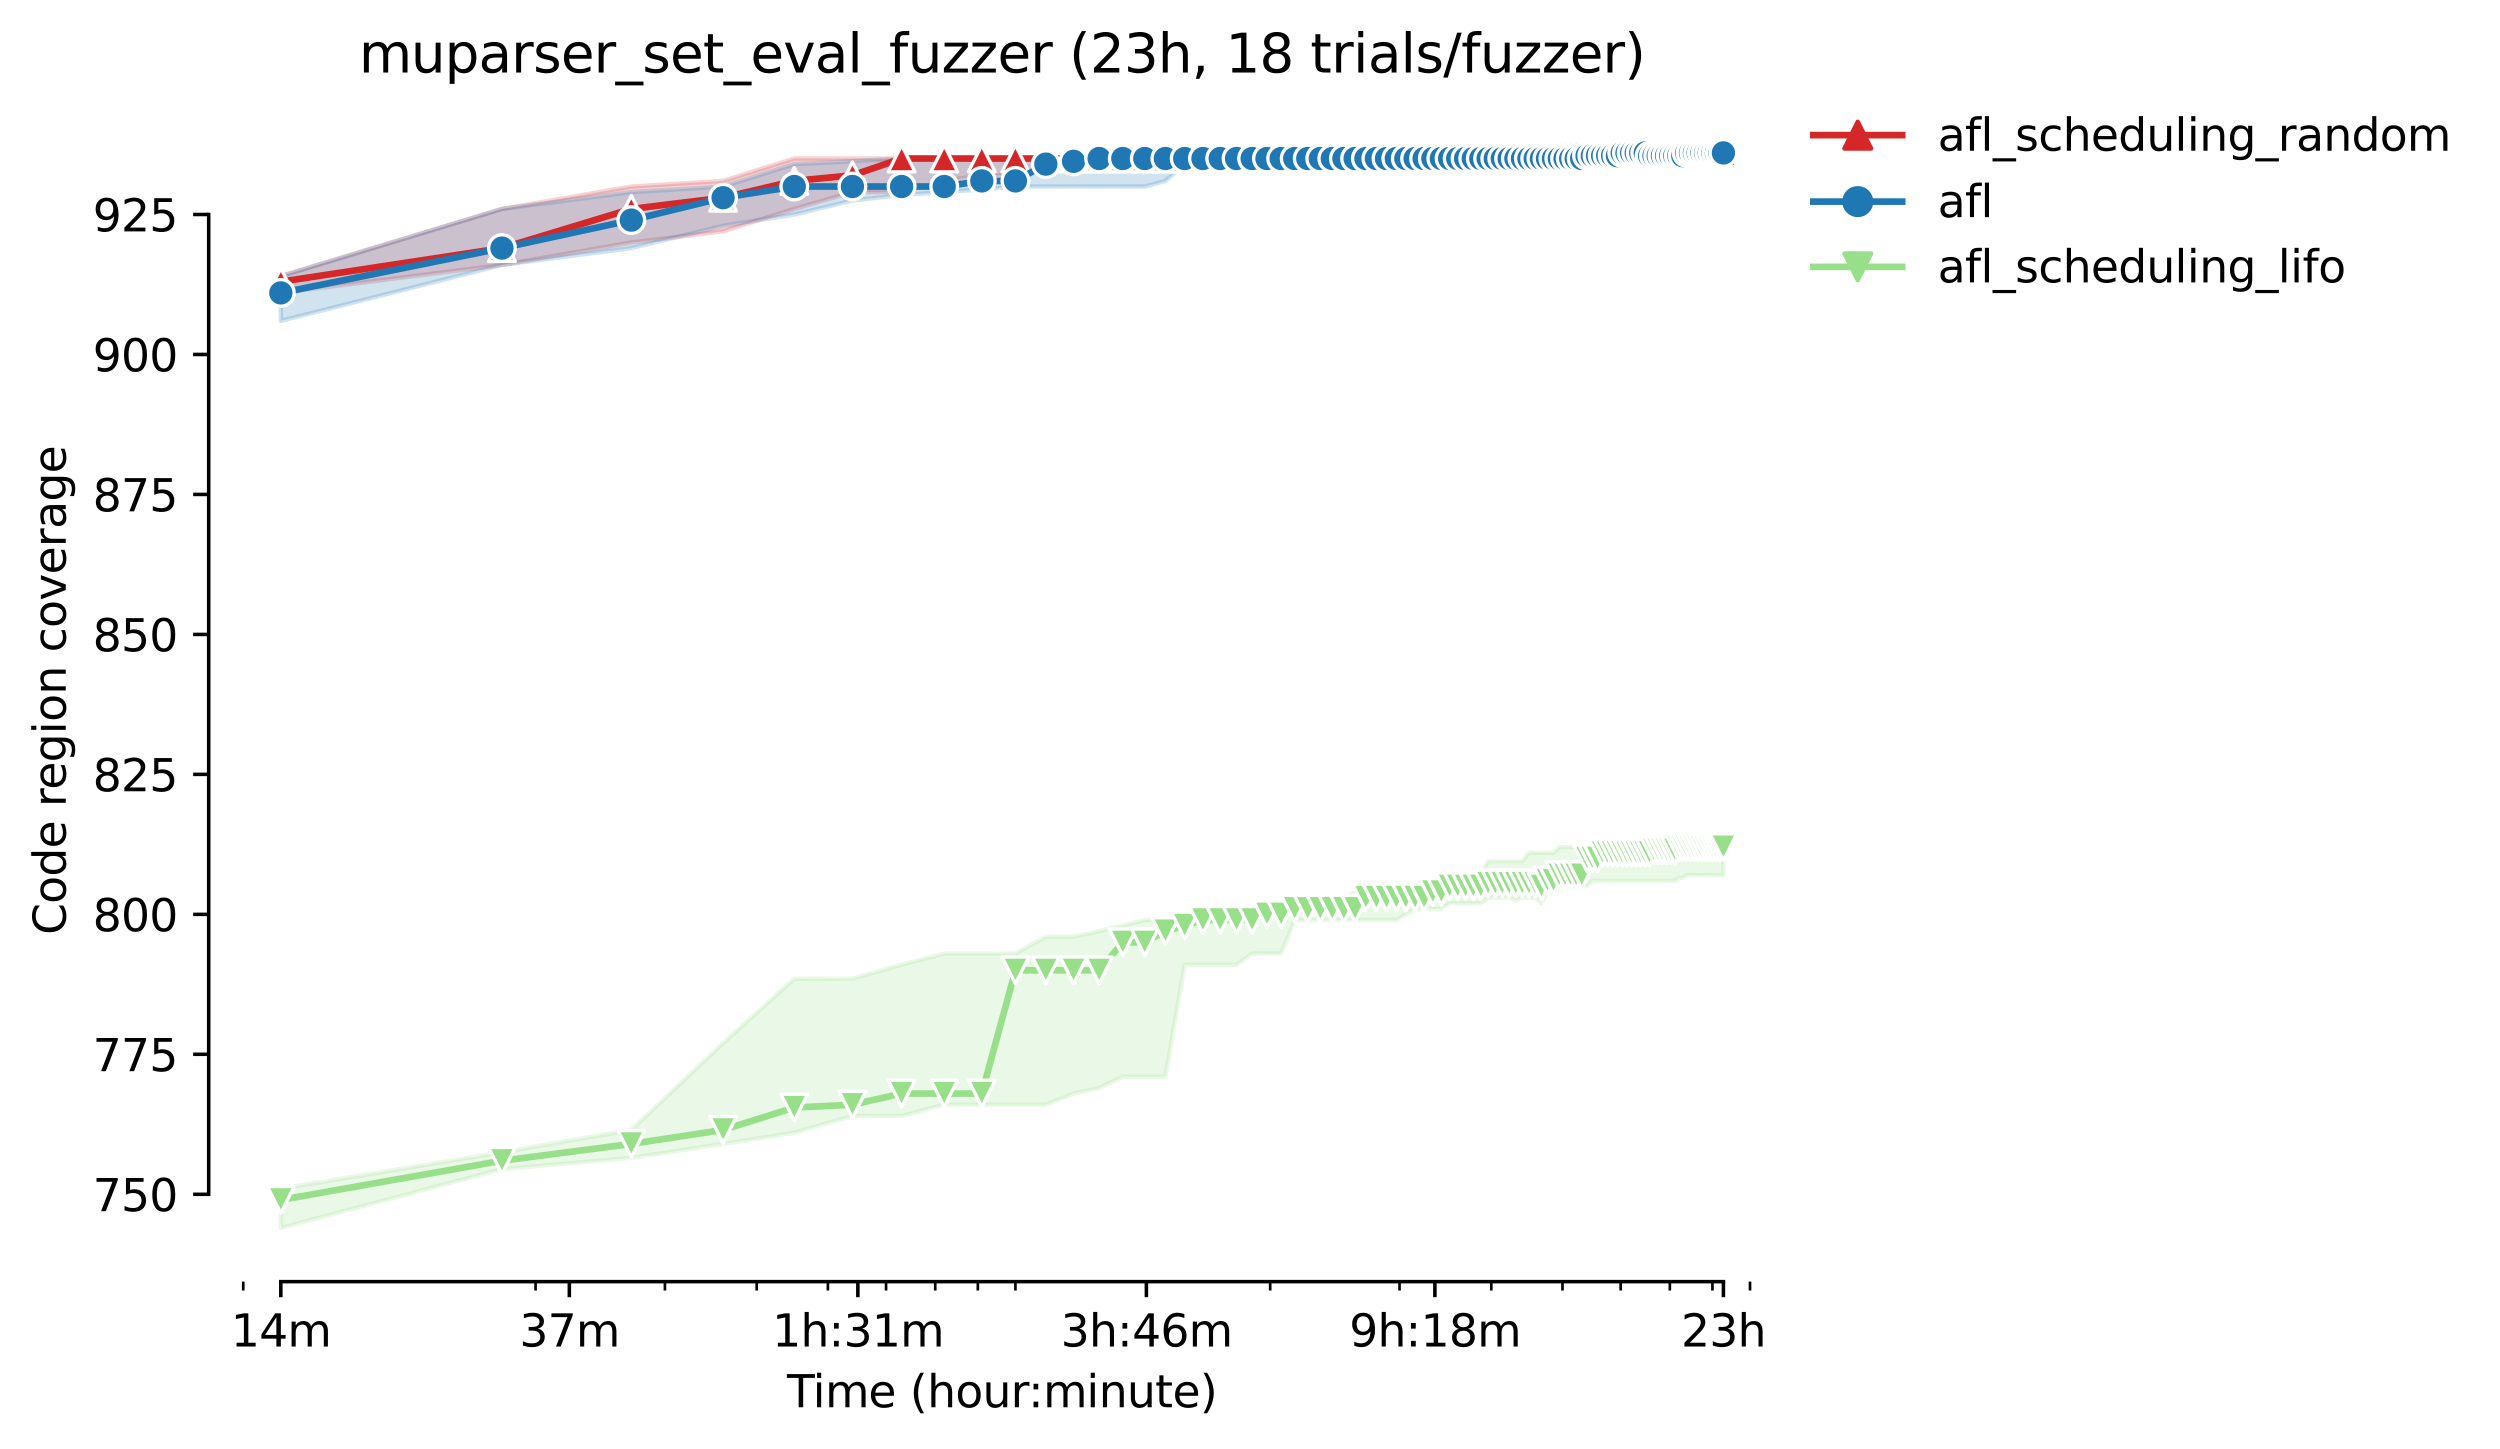 <?xml version="1.0" encoding="utf-8" standalone="no"?>
<!DOCTYPE svg PUBLIC "-//W3C//DTD SVG 1.1//EN"
  "http://www.w3.org/Graphics/SVG/1.1/DTD/svg11.dtd">
<svg height="325.986pt" version="1.1" viewBox="0 0 562.623 325.986" width="562.623pt" xmlns="http://www.w3.org/2000/svg" xmlns:xlink="http://www.w3.org/1999/xlink">
 <defs>
  <style type="text/css">*{stroke-linecap:butt;stroke-linejoin:round;}</style>
 </defs>
 <g id="figure_1">
  <g id="patch_1">
   <path d="M 0 325.986 
L 562.623 325.986 
L 562.623 0 
L 0 0 
z
" style="fill:#ffffff;"/>
  </g>
  <g id="axes_1">
   <g id="patch_2">
    <path d="M 46.966 288.43 
L 404.086 288.43 
L 404.086 22.318 
L 46.966 22.318 
z
" style="fill:#ffffff;"/>
   </g>
   <g id="PolyCollection_1">
    <defs>
     <path d="M 63.198 -263.852 
L 63.198 -260.072 
L 112.965 -266.372 
L 142.076 -271.412 
L 162.731 -273.932 
L 178.752 -278.972 
L 191.843 -282.752 
L 202.91 -282.752 
L 212.498 -285.272 
L 220.954 -286.532 
L 228.519 -286.532 
L 235.362 -287.792 
L 241.609 -287.792 
L 247.356 -289.052 
L 252.677 -290.312 
L 257.63 -290.312 
L 262.264 -290.312 
L 266.617 -290.312 
L 270.721 -290.312 
L 274.603 -290.312 
L 278.285 -290.312 
L 281.788 -290.312 
L 285.128 -290.312 
L 288.32 -290.312 
L 291.376 -290.312 
L 294.307 -290.312 
L 297.123 -290.312 
L 299.832 -290.312 
L 302.443 -290.312 
L 304.963 -290.312 
L 307.397 -290.312 
L 309.751 -290.312 
L 312.031 -290.312 
L 314.24 -290.312 
L 316.383 -290.312 
L 318.465 -290.312 
L 320.487 -290.312 
L 322.454 -290.312 
L 324.369 -290.312 
L 326.234 -290.312 
L 328.052 -290.312 
L 329.825 -290.312 
L 331.555 -290.312 
L 333.244 -290.312 
L 334.895 -290.312 
L 336.508 -290.312 
L 338.086 -290.312 
L 339.631 -290.312 
L 341.142 -290.312 
L 342.623 -290.312 
L 344.073 -290.312 
L 345.495 -290.312 
L 346.889 -290.312 
L 348.257 -290.312 
L 349.599 -290.312 
L 350.916 -290.312 
L 352.21 -290.312 
L 353.481 -290.312 
L 354.729 -290.312 
L 355.957 -290.312 
L 357.163 -290.312 
L 358.35 -290.312 
L 359.518 -290.312 
L 360.666 -290.312 
L 361.797 -290.312 
L 362.91 -290.312 
L 364.006 -290.312 
L 365.086 -290.312 
L 366.15 -290.312 
L 367.198 -290.312 
L 368.231 -290.312 
L 369.249 -290.312 
L 370.254 -290.312 
L 371.244 -290.312 
L 372.221 -290.312 
L 373.185 -290.312 
L 374.136 -290.312 
L 375.074 -290.312 
L 376.001 -290.312 
L 376.915 -290.312 
L 377.818 -290.312 
L 378.71 -291.572 
L 379.591 -291.572 
L 380.461 -291.572 
L 381.321 -291.572 
L 382.171 -291.572 
L 383.011 -291.572 
L 383.841 -291.572 
L 384.661 -291.572 
L 385.473 -291.572 
L 386.275 -291.572 
L 387.068 -291.572 
L 387.853 -291.572 
L 387.853 -291.572 
L 387.853 -291.572 
L 387.068 -291.572 
L 386.275 -291.572 
L 385.473 -291.572 
L 384.661 -291.572 
L 383.841 -291.572 
L 383.011 -291.572 
L 382.171 -291.572 
L 381.321 -291.572 
L 380.461 -291.572 
L 379.591 -291.572 
L 378.71 -291.572 
L 377.818 -291.572 
L 376.915 -291.572 
L 376.001 -291.572 
L 375.074 -291.572 
L 374.136 -291.572 
L 373.185 -291.572 
L 372.221 -291.572 
L 371.244 -291.572 
L 370.254 -291.572 
L 369.249 -291.572 
L 368.231 -291.572 
L 367.198 -291.572 
L 366.15 -291.572 
L 365.086 -291.572 
L 364.006 -291.572 
L 362.91 -291.572 
L 361.797 -291.572 
L 360.666 -291.572 
L 359.518 -291.572 
L 358.35 -291.572 
L 357.163 -291.572 
L 355.957 -291.572 
L 354.729 -291.572 
L 353.481 -291.572 
L 352.21 -291.572 
L 350.916 -291.572 
L 349.599 -291.572 
L 348.257 -291.572 
L 346.889 -291.572 
L 345.495 -291.572 
L 344.073 -291.572 
L 342.623 -291.572 
L 341.142 -291.572 
L 339.631 -291.572 
L 338.086 -291.572 
L 336.508 -291.572 
L 334.895 -291.572 
L 333.244 -291.572 
L 331.555 -291.572 
L 329.825 -291.572 
L 328.052 -291.572 
L 326.234 -291.572 
L 324.369 -291.572 
L 322.454 -291.572 
L 320.487 -291.572 
L 318.465 -291.572 
L 316.383 -291.572 
L 314.24 -291.572 
L 312.031 -291.572 
L 309.751 -291.572 
L 307.397 -291.572 
L 304.963 -291.572 
L 302.443 -291.572 
L 299.832 -291.572 
L 297.123 -291.572 
L 294.307 -291.572 
L 291.376 -291.572 
L 288.32 -291.572 
L 285.128 -291.572 
L 281.788 -291.572 
L 278.285 -290.312 
L 274.603 -290.312 
L 270.721 -290.312 
L 266.617 -290.312 
L 262.264 -290.312 
L 257.63 -290.312 
L 252.677 -290.312 
L 247.356 -290.312 
L 241.609 -290.312 
L 235.362 -290.312 
L 228.519 -290.312 
L 220.954 -290.312 
L 212.498 -290.312 
L 202.91 -290.312 
L 191.843 -290.312 
L 178.752 -290.312 
L 162.731 -285.272 
L 142.076 -284.012 
L 112.965 -278.972 
L 63.198 -263.852 
z
" id="mf5c0c2273e" style="stroke:#d62728;stroke-opacity:0.2;"/>
    </defs>
    <g clip-path="url(#pbab7af3d76)">
     <use style="fill:#d62728;fill-opacity:0.2;stroke:#d62728;stroke-opacity:0.2;" x="0" xlink:href="#mf5c0c2273e" y="325.986"/>
    </g>
   </g>
   <g id="PolyCollection_2">
    <defs>
     <path d="M 63.198 -263.852 
L 63.198 -253.772 
L 112.965 -266.372 
L 142.076 -270.152 
L 162.731 -275.192 
L 178.752 -277.712 
L 191.843 -280.862 
L 202.91 -282.122 
L 212.498 -282.752 
L 220.954 -283.382 
L 228.519 -284.012 
L 235.362 -284.012 
L 241.609 -284.012 
L 247.356 -284.012 
L 252.677 -284.012 
L 257.63 -284.012 
L 262.264 -285.257 
L 266.617 -289.052 
L 270.721 -289.052 
L 274.603 -289.052 
L 278.285 -289.052 
L 281.788 -289.052 
L 285.128 -289.052 
L 288.32 -290.312 
L 291.376 -290.312 
L 294.307 -290.312 
L 297.123 -290.312 
L 299.832 -290.312 
L 302.443 -290.312 
L 304.963 -290.312 
L 307.397 -290.312 
L 309.751 -290.312 
L 312.031 -290.312 
L 314.24 -290.312 
L 316.383 -290.312 
L 318.465 -290.312 
L 320.487 -290.312 
L 322.454 -290.312 
L 324.369 -290.312 
L 326.234 -290.312 
L 328.052 -290.312 
L 329.825 -290.312 
L 331.555 -290.312 
L 333.244 -290.312 
L 334.895 -290.312 
L 336.508 -290.312 
L 338.086 -290.312 
L 339.631 -290.312 
L 341.142 -290.312 
L 342.623 -290.312 
L 344.073 -290.312 
L 345.495 -290.312 
L 346.889 -290.312 
L 348.257 -290.312 
L 349.599 -290.312 
L 350.916 -290.312 
L 352.21 -290.312 
L 353.481 -290.312 
L 354.729 -290.312 
L 355.957 -290.312 
L 357.163 -290.312 
L 358.35 -290.312 
L 359.518 -290.312 
L 360.666 -290.312 
L 361.797 -290.312 
L 362.91 -290.312 
L 364.006 -290.312 
L 365.086 -290.312 
L 366.15 -290.312 
L 367.198 -290.312 
L 368.231 -290.312 
L 369.249 -290.312 
L 370.254 -290.312 
L 371.244 -290.312 
L 372.221 -290.312 
L 373.185 -290.312 
L 374.136 -290.312 
L 375.074 -290.312 
L 376.001 -290.312 
L 376.915 -290.312 
L 377.818 -290.312 
L 378.71 -290.312 
L 379.591 -290.312 
L 380.461 -290.312 
L 381.321 -290.312 
L 382.171 -290.312 
L 383.011 -290.312 
L 383.841 -290.312 
L 384.661 -290.312 
L 385.473 -290.312 
L 386.275 -290.312 
L 387.068 -290.312 
L 387.853 -290.312 
L 387.853 -291.572 
L 387.853 -291.572 
L 387.068 -291.572 
L 386.275 -291.572 
L 385.473 -291.572 
L 384.661 -291.572 
L 383.841 -291.572 
L 383.011 -291.572 
L 382.171 -291.572 
L 381.321 -291.572 
L 380.461 -291.572 
L 379.591 -291.572 
L 378.71 -291.572 
L 377.818 -291.572 
L 376.915 -291.572 
L 376.001 -291.572 
L 375.074 -291.572 
L 374.136 -291.572 
L 373.185 -291.572 
L 372.221 -291.572 
L 371.244 -291.572 
L 370.254 -291.572 
L 369.249 -291.572 
L 368.231 -291.572 
L 367.198 -291.572 
L 366.15 -291.572 
L 365.086 -291.572 
L 364.006 -291.572 
L 362.91 -291.572 
L 361.797 -291.572 
L 360.666 -291.572 
L 359.518 -291.572 
L 358.35 -291.572 
L 357.163 -291.572 
L 355.957 -291.572 
L 354.729 -291.572 
L 353.481 -291.572 
L 352.21 -291.572 
L 350.916 -291.572 
L 349.599 -291.572 
L 348.257 -291.572 
L 346.889 -291.572 
L 345.495 -291.572 
L 344.073 -291.572 
L 342.623 -291.572 
L 341.142 -291.572 
L 339.631 -291.572 
L 338.086 -291.572 
L 336.508 -291.572 
L 334.895 -291.572 
L 333.244 -291.572 
L 331.555 -291.572 
L 329.825 -291.572 
L 328.052 -291.572 
L 326.234 -291.572 
L 324.369 -291.572 
L 322.454 -291.572 
L 320.487 -291.572 
L 318.465 -291.572 
L 316.383 -291.572 
L 314.24 -291.572 
L 312.031 -291.572 
L 309.751 -291.572 
L 307.397 -291.572 
L 304.963 -291.572 
L 302.443 -291.572 
L 299.832 -291.572 
L 297.123 -291.572 
L 294.307 -291.572 
L 291.376 -291.572 
L 288.32 -291.572 
L 285.128 -290.312 
L 281.788 -290.312 
L 278.285 -290.312 
L 274.603 -290.312 
L 270.721 -290.312 
L 266.617 -290.312 
L 262.264 -290.312 
L 257.63 -290.312 
L 252.677 -290.312 
L 247.356 -290.312 
L 241.609 -290.312 
L 235.362 -290.312 
L 228.519 -290.312 
L 220.954 -290.312 
L 212.498 -290.312 
L 202.91 -290.312 
L 191.843 -289.682 
L 178.752 -289.052 
L 162.731 -284.012 
L 142.076 -282.752 
L 112.965 -278.972 
L 63.198 -263.852 
z
" id="m28345b3f63" style="stroke:#1f77b4;stroke-opacity:0.2;"/>
    </defs>
    <g clip-path="url(#pbab7af3d76)">
     <use style="fill:#1f77b4;fill-opacity:0.2;stroke:#1f77b4;stroke-opacity:0.2;" x="0" xlink:href="#m28345b3f63" y="325.986"/>
    </g>
   </g>
   <g id="PolyCollection_3">
    <defs>
     <path d="M 63.198 -58.472 
L 63.198 -49.652 
L 112.965 -62.882 
L 142.076 -65.402 
L 162.731 -68.552 
L 178.752 -71.072 
L 191.843 -74.852 
L 202.91 -74.852 
L 212.498 -77.372 
L 220.954 -77.372 
L 228.519 -77.372 
L 235.362 -77.372 
L 241.609 -79.892 
L 247.356 -81.152 
L 252.677 -83.672 
L 257.63 -83.672 
L 262.264 -83.672 
L 266.617 -108.872 
L 270.721 -108.872 
L 274.603 -108.872 
L 278.285 -108.872 
L 281.788 -111.392 
L 285.128 -111.392 
L 288.32 -111.392 
L 291.376 -118.952 
L 294.307 -118.952 
L 297.123 -118.952 
L 299.832 -118.952 
L 302.443 -118.952 
L 304.963 -118.952 
L 307.397 -118.952 
L 309.751 -118.952 
L 312.031 -118.952 
L 314.24 -118.952 
L 316.383 -120.212 
L 318.465 -121.472 
L 320.487 -121.472 
L 322.454 -121.472 
L 324.369 -121.472 
L 326.234 -122.732 
L 328.052 -122.732 
L 329.825 -122.732 
L 331.555 -122.732 
L 333.244 -122.732 
L 334.895 -123.992 
L 336.508 -123.992 
L 338.086 -123.992 
L 339.631 -123.977 
L 341.142 -123.362 
L 342.623 -123.992 
L 344.073 -123.977 
L 345.495 -123.992 
L 346.889 -122.732 
L 348.257 -125.252 
L 349.599 -125.252 
L 350.916 -126.512 
L 352.21 -126.512 
L 353.481 -126.512 
L 354.729 -126.512 
L 355.957 -126.512 
L 357.163 -126.512 
L 358.35 -127.772 
L 359.518 -127.772 
L 360.666 -127.772 
L 361.797 -127.772 
L 362.91 -127.772 
L 364.006 -127.772 
L 365.086 -127.772 
L 366.15 -127.772 
L 367.198 -127.772 
L 368.231 -127.772 
L 369.249 -127.772 
L 370.254 -127.772 
L 371.244 -127.772 
L 372.221 -127.772 
L 373.185 -127.772 
L 374.136 -127.772 
L 375.074 -127.772 
L 376.001 -127.772 
L 376.915 -127.772 
L 377.818 -128.402 
L 378.71 -128.402 
L 379.591 -129.032 
L 380.461 -129.032 
L 381.321 -129.032 
L 382.171 -129.032 
L 383.011 -129.032 
L 383.841 -129.032 
L 384.661 -129.032 
L 385.473 -129.032 
L 386.275 -129.032 
L 387.068 -129.032 
L 387.853 -129.032 
L 387.853 -137.852 
L 387.853 -137.852 
L 387.068 -137.852 
L 386.275 -137.852 
L 385.473 -137.852 
L 384.661 -137.222 
L 383.841 -137.222 
L 383.011 -137.222 
L 382.171 -137.222 
L 381.321 -137.222 
L 380.461 -137.222 
L 379.591 -137.852 
L 378.71 -137.222 
L 377.818 -137.222 
L 376.915 -136.592 
L 376.001 -136.592 
L 375.074 -136.592 
L 374.136 -136.592 
L 373.185 -136.592 
L 372.221 -136.592 
L 371.244 -136.592 
L 370.254 -136.592 
L 369.249 -136.592 
L 368.231 -136.592 
L 367.198 -136.592 
L 366.15 -136.592 
L 365.086 -136.592 
L 364.006 -136.592 
L 362.91 -136.592 
L 361.797 -136.592 
L 360.666 -136.592 
L 359.518 -135.332 
L 358.35 -135.332 
L 357.163 -135.332 
L 355.957 -135.332 
L 354.729 -135.332 
L 353.481 -135.332 
L 352.21 -135.332 
L 350.916 -135.332 
L 349.599 -134.072 
L 348.257 -134.072 
L 346.889 -134.072 
L 345.495 -134.072 
L 344.073 -134.072 
L 342.623 -132.182 
L 341.142 -132.182 
L 339.631 -132.182 
L 338.086 -132.182 
L 336.508 -132.182 
L 334.895 -132.182 
L 333.244 -129.032 
L 331.555 -129.032 
L 329.825 -129.032 
L 328.052 -129.032 
L 326.234 -129.032 
L 324.369 -127.772 
L 322.454 -127.772 
L 320.487 -127.772 
L 318.465 -126.512 
L 316.383 -126.512 
L 314.24 -126.512 
L 312.031 -126.512 
L 309.751 -126.512 
L 307.397 -126.512 
L 304.963 -125.252 
L 302.443 -123.992 
L 299.832 -123.992 
L 297.123 -123.992 
L 294.307 -122.732 
L 291.376 -122.732 
L 288.32 -121.472 
L 285.128 -121.472 
L 281.788 -121.472 
L 278.285 -120.212 
L 274.603 -120.212 
L 270.721 -120.212 
L 266.617 -120.212 
L 262.264 -118.952 
L 257.63 -118.952 
L 252.677 -117.692 
L 247.356 -116.432 
L 241.609 -115.172 
L 235.362 -115.172 
L 228.519 -111.392 
L 220.954 -111.392 
L 212.498 -111.392 
L 202.91 -108.872 
L 191.843 -105.738 
L 178.752 -105.722 
L 162.731 -91.232 
L 142.076 -71.702 
L 112.965 -66.662 
L 63.198 -58.472 
z
" id="mf735f057d3" style="stroke:#98df8a;stroke-opacity:0.2;"/>
    </defs>
    <g clip-path="url(#pbab7af3d76)">
     <use style="fill:#98df8a;fill-opacity:0.2;stroke:#98df8a;stroke-opacity:0.2;" x="0" xlink:href="#mf735f057d3" y="325.986"/>
    </g>
   </g>
   <g id="matplotlib.axis_1">
    <g id="xtick_1">
     <g id="line2d_1">
      <defs>
       <path d="M 0 0 
L 0 3.5 
" id="me746c25359" style="stroke:#000000;stroke-width:0.8;"/>
      </defs>
      <g>
       <use style="stroke:#000000;stroke-width:0.8;" x="63.198" xlink:href="#me746c25359" y="288.43"/>
      </g>
     </g>
     <g id="text_1">
      <!-- 14m -->
      <g transform="translate(51.966 303.029)scale(0.1 -0.1)">
       <defs>
        <path d="M 794 531 
L 1825 531 
L 1825 4091 
L 703 3866 
L 703 4441 
L 1819 4666 
L 2450 4666 
L 2450 531 
L 3481 531 
L 3481 0 
L 794 0 
L 794 531 
z
" id="DejaVuSans-31" transform="scale(0.016)"/>
        <path d="M 2419 4116 
L 825 1625 
L 2419 1625 
L 2419 4116 
z
M 2253 4666 
L 3047 4666 
L 3047 1625 
L 3713 1625 
L 3713 1100 
L 3047 1100 
L 3047 0 
L 2419 0 
L 2419 1100 
L 313 1100 
L 313 1709 
L 2253 4666 
z
" id="DejaVuSans-34" transform="scale(0.016)"/>
        <path d="M 3328 2828 
Q 3544 3216 3844 3400 
Q 4144 3584 4550 3584 
Q 5097 3584 5394 3201 
Q 5691 2819 5691 2113 
L 5691 0 
L 5113 0 
L 5113 2094 
Q 5113 2597 4934 2840 
Q 4756 3084 4391 3084 
Q 3944 3084 3684 2787 
Q 3425 2491 3425 1978 
L 3425 0 
L 2847 0 
L 2847 2094 
Q 2847 2600 2669 2842 
Q 2491 3084 2119 3084 
Q 1678 3084 1418 2786 
Q 1159 2488 1159 1978 
L 1159 0 
L 581 0 
L 581 3500 
L 1159 3500 
L 1159 2956 
Q 1356 3278 1631 3431 
Q 1906 3584 2284 3584 
Q 2666 3584 2933 3390 
Q 3200 3197 3328 2828 
z
" id="DejaVuSans-6d" transform="scale(0.016)"/>
       </defs>
       <use xlink:href="#DejaVuSans-31"/>
       <use x="63.623" xlink:href="#DejaVuSans-34"/>
       <use x="127.246" xlink:href="#DejaVuSans-6d"/>
      </g>
     </g>
    </g>
    <g id="xtick_2">
     <g id="line2d_2">
      <g>
       <use style="stroke:#000000;stroke-width:0.8;" x="128.129" xlink:href="#me746c25359" y="288.43"/>
      </g>
     </g>
     <g id="text_2">
      <!-- 37m -->
      <g transform="translate(116.897 303.029)scale(0.1 -0.1)">
       <defs>
        <path d="M 2597 2516 
Q 3050 2419 3304 2112 
Q 3559 1806 3559 1356 
Q 3559 666 3084 287 
Q 2609 -91 1734 -91 
Q 1441 -91 1130 -33 
Q 819 25 488 141 
L 488 750 
Q 750 597 1062 519 
Q 1375 441 1716 441 
Q 2309 441 2620 675 
Q 2931 909 2931 1356 
Q 2931 1769 2642 2001 
Q 2353 2234 1838 2234 
L 1294 2234 
L 1294 2753 
L 1863 2753 
Q 2328 2753 2575 2939 
Q 2822 3125 2822 3475 
Q 2822 3834 2567 4026 
Q 2313 4219 1838 4219 
Q 1578 4219 1281 4162 
Q 984 4106 628 3988 
L 628 4550 
Q 988 4650 1302 4700 
Q 1616 4750 1894 4750 
Q 2613 4750 3031 4423 
Q 3450 4097 3450 3541 
Q 3450 3153 3228 2886 
Q 3006 2619 2597 2516 
z
" id="DejaVuSans-33" transform="scale(0.016)"/>
        <path d="M 525 4666 
L 3525 4666 
L 3525 4397 
L 1831 0 
L 1172 0 
L 2766 4134 
L 525 4134 
L 525 4666 
z
" id="DejaVuSans-37" transform="scale(0.016)"/>
       </defs>
       <use xlink:href="#DejaVuSans-33"/>
       <use x="63.623" xlink:href="#DejaVuSans-37"/>
       <use x="127.246" xlink:href="#DejaVuSans-6d"/>
      </g>
     </g>
    </g>
    <g id="xtick_3">
     <g id="line2d_3">
      <g>
       <use style="stroke:#000000;stroke-width:0.8;" x="193.061" xlink:href="#me746c25359" y="288.43"/>
      </g>
     </g>
     <g id="text_3">
      <!-- 1h:31m -->
      <g transform="translate(173.793 303.029)scale(0.1 -0.1)">
       <defs>
        <path d="M 3513 2113 
L 3513 0 
L 2938 0 
L 2938 2094 
Q 2938 2591 2744 2837 
Q 2550 3084 2163 3084 
Q 1697 3084 1428 2787 
Q 1159 2491 1159 1978 
L 1159 0 
L 581 0 
L 581 4863 
L 1159 4863 
L 1159 2956 
Q 1366 3272 1645 3428 
Q 1925 3584 2291 3584 
Q 2894 3584 3203 3211 
Q 3513 2838 3513 2113 
z
" id="DejaVuSans-68" transform="scale(0.016)"/>
        <path d="M 750 794 
L 1409 794 
L 1409 0 
L 750 0 
L 750 794 
z
M 750 3309 
L 1409 3309 
L 1409 2516 
L 750 2516 
L 750 3309 
z
" id="DejaVuSans-3a" transform="scale(0.016)"/>
       </defs>
       <use xlink:href="#DejaVuSans-31"/>
       <use x="63.623" xlink:href="#DejaVuSans-68"/>
       <use x="127.002" xlink:href="#DejaVuSans-3a"/>
       <use x="160.693" xlink:href="#DejaVuSans-33"/>
       <use x="224.316" xlink:href="#DejaVuSans-31"/>
       <use x="287.939" xlink:href="#DejaVuSans-6d"/>
      </g>
     </g>
    </g>
    <g id="xtick_4">
     <g id="line2d_4">
      <g>
       <use style="stroke:#000000;stroke-width:0.8;" x="257.992" xlink:href="#me746c25359" y="288.43"/>
      </g>
     </g>
     <g id="text_4">
      <!-- 3h:46m -->
      <g transform="translate(238.724 303.029)scale(0.1 -0.1)">
       <defs>
        <path d="M 2113 2584 
Q 1688 2584 1439 2293 
Q 1191 2003 1191 1497 
Q 1191 994 1439 701 
Q 1688 409 2113 409 
Q 2538 409 2786 701 
Q 3034 994 3034 1497 
Q 3034 2003 2786 2293 
Q 2538 2584 2113 2584 
z
M 3366 4563 
L 3366 3988 
Q 3128 4100 2886 4159 
Q 2644 4219 2406 4219 
Q 1781 4219 1451 3797 
Q 1122 3375 1075 2522 
Q 1259 2794 1537 2939 
Q 1816 3084 2150 3084 
Q 2853 3084 3261 2657 
Q 3669 2231 3669 1497 
Q 3669 778 3244 343 
Q 2819 -91 2113 -91 
Q 1303 -91 875 529 
Q 447 1150 447 2328 
Q 447 3434 972 4092 
Q 1497 4750 2381 4750 
Q 2619 4750 2861 4703 
Q 3103 4656 3366 4563 
z
" id="DejaVuSans-36" transform="scale(0.016)"/>
       </defs>
       <use xlink:href="#DejaVuSans-33"/>
       <use x="63.623" xlink:href="#DejaVuSans-68"/>
       <use x="127.002" xlink:href="#DejaVuSans-3a"/>
       <use x="160.693" xlink:href="#DejaVuSans-34"/>
       <use x="224.316" xlink:href="#DejaVuSans-36"/>
       <use x="287.939" xlink:href="#DejaVuSans-6d"/>
      </g>
     </g>
    </g>
    <g id="xtick_5">
     <g id="line2d_5">
      <g>
       <use style="stroke:#000000;stroke-width:0.8;" x="322.923" xlink:href="#me746c25359" y="288.43"/>
      </g>
     </g>
     <g id="text_5">
      <!-- 9h:18m -->
      <g transform="translate(303.655 303.029)scale(0.1 -0.1)">
       <defs>
        <path d="M 703 97 
L 703 672 
Q 941 559 1184 500 
Q 1428 441 1663 441 
Q 2288 441 2617 861 
Q 2947 1281 2994 2138 
Q 2813 1869 2534 1725 
Q 2256 1581 1919 1581 
Q 1219 1581 811 2004 
Q 403 2428 403 3163 
Q 403 3881 828 4315 
Q 1253 4750 1959 4750 
Q 2769 4750 3195 4129 
Q 3622 3509 3622 2328 
Q 3622 1225 3098 567 
Q 2575 -91 1691 -91 
Q 1453 -91 1209 -44 
Q 966 3 703 97 
z
M 1959 2075 
Q 2384 2075 2632 2365 
Q 2881 2656 2881 3163 
Q 2881 3666 2632 3958 
Q 2384 4250 1959 4250 
Q 1534 4250 1286 3958 
Q 1038 3666 1038 3163 
Q 1038 2656 1286 2365 
Q 1534 2075 1959 2075 
z
" id="DejaVuSans-39" transform="scale(0.016)"/>
        <path d="M 2034 2216 
Q 1584 2216 1326 1975 
Q 1069 1734 1069 1313 
Q 1069 891 1326 650 
Q 1584 409 2034 409 
Q 2484 409 2743 651 
Q 3003 894 3003 1313 
Q 3003 1734 2745 1975 
Q 2488 2216 2034 2216 
z
M 1403 2484 
Q 997 2584 770 2862 
Q 544 3141 544 3541 
Q 544 4100 942 4425 
Q 1341 4750 2034 4750 
Q 2731 4750 3128 4425 
Q 3525 4100 3525 3541 
Q 3525 3141 3298 2862 
Q 3072 2584 2669 2484 
Q 3125 2378 3379 2068 
Q 3634 1759 3634 1313 
Q 3634 634 3220 271 
Q 2806 -91 2034 -91 
Q 1263 -91 848 271 
Q 434 634 434 1313 
Q 434 1759 690 2068 
Q 947 2378 1403 2484 
z
M 1172 3481 
Q 1172 3119 1398 2916 
Q 1625 2713 2034 2713 
Q 2441 2713 2670 2916 
Q 2900 3119 2900 3481 
Q 2900 3844 2670 4047 
Q 2441 4250 2034 4250 
Q 1625 4250 1398 4047 
Q 1172 3844 1172 3481 
z
" id="DejaVuSans-38" transform="scale(0.016)"/>
       </defs>
       <use xlink:href="#DejaVuSans-39"/>
       <use x="63.623" xlink:href="#DejaVuSans-68"/>
       <use x="127.002" xlink:href="#DejaVuSans-3a"/>
       <use x="160.693" xlink:href="#DejaVuSans-31"/>
       <use x="224.316" xlink:href="#DejaVuSans-38"/>
       <use x="287.939" xlink:href="#DejaVuSans-6d"/>
      </g>
     </g>
    </g>
    <g id="xtick_6">
     <g id="line2d_6">
      <g>
       <use style="stroke:#000000;stroke-width:0.8;" x="387.854" xlink:href="#me746c25359" y="288.43"/>
      </g>
     </g>
     <g id="text_6">
      <!-- 23h -->
      <g transform="translate(378.323 303.029)scale(0.1 -0.1)">
       <defs>
        <path d="M 1228 531 
L 3431 531 
L 3431 0 
L 469 0 
L 469 531 
Q 828 903 1448 1529 
Q 2069 2156 2228 2338 
Q 2531 2678 2651 2914 
Q 2772 3150 2772 3378 
Q 2772 3750 2511 3984 
Q 2250 4219 1831 4219 
Q 1534 4219 1204 4116 
Q 875 4013 500 3803 
L 500 4441 
Q 881 4594 1212 4672 
Q 1544 4750 1819 4750 
Q 2544 4750 2975 4387 
Q 3406 4025 3406 3419 
Q 3406 3131 3298 2873 
Q 3191 2616 2906 2266 
Q 2828 2175 2409 1742 
Q 1991 1309 1228 531 
z
" id="DejaVuSans-32" transform="scale(0.016)"/>
       </defs>
       <use xlink:href="#DejaVuSans-32"/>
       <use x="63.623" xlink:href="#DejaVuSans-33"/>
       <use x="127.246" xlink:href="#DejaVuSans-68"/>
      </g>
     </g>
    </g>
    <g id="xtick_7">
     <g id="line2d_7">
      <defs>
       <path d="M 0 0 
L 0 2 
" id="m23c463d3b7" style="stroke:#000000;stroke-width:0.6;"/>
      </defs>
      <g>
       <use style="stroke:#000000;stroke-width:0.6;" x="54.742" xlink:href="#m23c463d3b7" y="288.43"/>
      </g>
     </g>
    </g>
    <g id="xtick_8">
     <g id="line2d_8">
      <g>
       <use style="stroke:#000000;stroke-width:0.6;" x="120.529" xlink:href="#m23c463d3b7" y="288.43"/>
      </g>
     </g>
    </g>
    <g id="xtick_9">
     <g id="line2d_9">
      <g>
       <use style="stroke:#000000;stroke-width:0.6;" x="149.641" xlink:href="#m23c463d3b7" y="288.43"/>
      </g>
     </g>
    </g>
    <g id="xtick_10">
     <g id="line2d_10">
      <g>
       <use style="stroke:#000000;stroke-width:0.6;" x="170.296" xlink:href="#m23c463d3b7" y="288.43"/>
      </g>
     </g>
    </g>
    <g id="xtick_11">
     <g id="line2d_11">
      <g>
       <use style="stroke:#000000;stroke-width:0.6;" x="186.317" xlink:href="#m23c463d3b7" y="288.43"/>
      </g>
     </g>
    </g>
    <g id="xtick_12">
     <g id="line2d_12">
      <g>
       <use style="stroke:#000000;stroke-width:0.6;" x="199.407" xlink:href="#m23c463d3b7" y="288.43"/>
      </g>
     </g>
    </g>
    <g id="xtick_13">
     <g id="line2d_13">
      <g>
       <use style="stroke:#000000;stroke-width:0.6;" x="210.475" xlink:href="#m23c463d3b7" y="288.43"/>
      </g>
     </g>
    </g>
    <g id="xtick_14">
     <g id="line2d_14">
      <g>
       <use style="stroke:#000000;stroke-width:0.6;" x="220.062" xlink:href="#m23c463d3b7" y="288.43"/>
      </g>
     </g>
    </g>
    <g id="xtick_15">
     <g id="line2d_15">
      <g>
       <use style="stroke:#000000;stroke-width:0.6;" x="228.519" xlink:href="#m23c463d3b7" y="288.43"/>
      </g>
     </g>
    </g>
    <g id="xtick_16">
     <g id="line2d_16">
      <g>
       <use style="stroke:#000000;stroke-width:0.6;" x="285.85" xlink:href="#m23c463d3b7" y="288.43"/>
      </g>
     </g>
    </g>
    <g id="xtick_17">
     <g id="line2d_17">
      <g>
       <use style="stroke:#000000;stroke-width:0.6;" x="314.962" xlink:href="#m23c463d3b7" y="288.43"/>
      </g>
     </g>
    </g>
    <g id="xtick_18">
     <g id="line2d_18">
      <g>
       <use style="stroke:#000000;stroke-width:0.6;" x="335.616" xlink:href="#m23c463d3b7" y="288.43"/>
      </g>
     </g>
    </g>
    <g id="xtick_19">
     <g id="line2d_19">
      <g>
       <use style="stroke:#000000;stroke-width:0.6;" x="351.638" xlink:href="#m23c463d3b7" y="288.43"/>
      </g>
     </g>
    </g>
    <g id="xtick_20">
     <g id="line2d_20">
      <g>
       <use style="stroke:#000000;stroke-width:0.6;" x="364.728" xlink:href="#m23c463d3b7" y="288.43"/>
      </g>
     </g>
    </g>
    <g id="xtick_21">
     <g id="line2d_21">
      <g>
       <use style="stroke:#000000;stroke-width:0.6;" x="375.796" xlink:href="#m23c463d3b7" y="288.43"/>
      </g>
     </g>
    </g>
    <g id="xtick_22">
     <g id="line2d_22">
      <g>
       <use style="stroke:#000000;stroke-width:0.6;" x="385.383" xlink:href="#m23c463d3b7" y="288.43"/>
      </g>
     </g>
    </g>
    <g id="xtick_23">
     <g id="line2d_23">
      <g>
       <use style="stroke:#000000;stroke-width:0.6;" x="393.84" xlink:href="#m23c463d3b7" y="288.43"/>
      </g>
     </g>
    </g>
    <g id="text_7">
     <!-- Time (hour:minute) -->
     <g transform="translate(177.119 316.707)scale(0.1 -0.1)">
      <defs>
       <path d="M -19 4666 
L 3928 4666 
L 3928 4134 
L 2272 4134 
L 2272 0 
L 1638 0 
L 1638 4134 
L -19 4134 
L -19 4666 
z
" id="DejaVuSans-54" transform="scale(0.016)"/>
       <path d="M 603 3500 
L 1178 3500 
L 1178 0 
L 603 0 
L 603 3500 
z
M 603 4863 
L 1178 4863 
L 1178 4134 
L 603 4134 
L 603 4863 
z
" id="DejaVuSans-69" transform="scale(0.016)"/>
       <path d="M 3597 1894 
L 3597 1613 
L 953 1613 
Q 991 1019 1311 708 
Q 1631 397 2203 397 
Q 2534 397 2845 478 
Q 3156 559 3463 722 
L 3463 178 
Q 3153 47 2828 -22 
Q 2503 -91 2169 -91 
Q 1331 -91 842 396 
Q 353 884 353 1716 
Q 353 2575 817 3079 
Q 1281 3584 2069 3584 
Q 2775 3584 3186 3129 
Q 3597 2675 3597 1894 
z
M 3022 2063 
Q 3016 2534 2758 2815 
Q 2500 3097 2075 3097 
Q 1594 3097 1305 2825 
Q 1016 2553 972 2059 
L 3022 2063 
z
" id="DejaVuSans-65" transform="scale(0.016)"/>
       <path id="DejaVuSans-20" transform="scale(0.016)"/>
       <path d="M 1984 4856 
Q 1566 4138 1362 3434 
Q 1159 2731 1159 2009 
Q 1159 1288 1364 580 
Q 1569 -128 1984 -844 
L 1484 -844 
Q 1016 -109 783 600 
Q 550 1309 550 2009 
Q 550 2706 781 3412 
Q 1013 4119 1484 4856 
L 1984 4856 
z
" id="DejaVuSans-28" transform="scale(0.016)"/>
       <path d="M 1959 3097 
Q 1497 3097 1228 2736 
Q 959 2375 959 1747 
Q 959 1119 1226 758 
Q 1494 397 1959 397 
Q 2419 397 2687 759 
Q 2956 1122 2956 1747 
Q 2956 2369 2687 2733 
Q 2419 3097 1959 3097 
z
M 1959 3584 
Q 2709 3584 3137 3096 
Q 3566 2609 3566 1747 
Q 3566 888 3137 398 
Q 2709 -91 1959 -91 
Q 1206 -91 779 398 
Q 353 888 353 1747 
Q 353 2609 779 3096 
Q 1206 3584 1959 3584 
z
" id="DejaVuSans-6f" transform="scale(0.016)"/>
       <path d="M 544 1381 
L 544 3500 
L 1119 3500 
L 1119 1403 
Q 1119 906 1312 657 
Q 1506 409 1894 409 
Q 2359 409 2629 706 
Q 2900 1003 2900 1516 
L 2900 3500 
L 3475 3500 
L 3475 0 
L 2900 0 
L 2900 538 
Q 2691 219 2414 64 
Q 2138 -91 1772 -91 
Q 1169 -91 856 284 
Q 544 659 544 1381 
z
M 1991 3584 
L 1991 3584 
z
" id="DejaVuSans-75" transform="scale(0.016)"/>
       <path d="M 2631 2963 
Q 2534 3019 2420 3045 
Q 2306 3072 2169 3072 
Q 1681 3072 1420 2755 
Q 1159 2438 1159 1844 
L 1159 0 
L 581 0 
L 581 3500 
L 1159 3500 
L 1159 2956 
Q 1341 3275 1631 3429 
Q 1922 3584 2338 3584 
Q 2397 3584 2469 3576 
Q 2541 3569 2628 3553 
L 2631 2963 
z
" id="DejaVuSans-72" transform="scale(0.016)"/>
       <path d="M 3513 2113 
L 3513 0 
L 2938 0 
L 2938 2094 
Q 2938 2591 2744 2837 
Q 2550 3084 2163 3084 
Q 1697 3084 1428 2787 
Q 1159 2491 1159 1978 
L 1159 0 
L 581 0 
L 581 3500 
L 1159 3500 
L 1159 2956 
Q 1366 3272 1645 3428 
Q 1925 3584 2291 3584 
Q 2894 3584 3203 3211 
Q 3513 2838 3513 2113 
z
" id="DejaVuSans-6e" transform="scale(0.016)"/>
       <path d="M 1172 4494 
L 1172 3500 
L 2356 3500 
L 2356 3053 
L 1172 3053 
L 1172 1153 
Q 1172 725 1289 603 
Q 1406 481 1766 481 
L 2356 481 
L 2356 0 
L 1766 0 
Q 1100 0 847 248 
Q 594 497 594 1153 
L 594 3053 
L 172 3053 
L 172 3500 
L 594 3500 
L 594 4494 
L 1172 4494 
z
" id="DejaVuSans-74" transform="scale(0.016)"/>
       <path d="M 513 4856 
L 1013 4856 
Q 1481 4119 1714 3412 
Q 1947 2706 1947 2009 
Q 1947 1309 1714 600 
Q 1481 -109 1013 -844 
L 513 -844 
Q 928 -128 1133 580 
Q 1338 1288 1338 2009 
Q 1338 2731 1133 3434 
Q 928 4138 513 4856 
z
" id="DejaVuSans-29" transform="scale(0.016)"/>
      </defs>
      <use xlink:href="#DejaVuSans-54"/>
      <use x="57.959" xlink:href="#DejaVuSans-69"/>
      <use x="85.742" xlink:href="#DejaVuSans-6d"/>
      <use x="183.154" xlink:href="#DejaVuSans-65"/>
      <use x="244.678" xlink:href="#DejaVuSans-20"/>
      <use x="276.465" xlink:href="#DejaVuSans-28"/>
      <use x="315.479" xlink:href="#DejaVuSans-68"/>
      <use x="378.857" xlink:href="#DejaVuSans-6f"/>
      <use x="440.039" xlink:href="#DejaVuSans-75"/>
      <use x="503.418" xlink:href="#DejaVuSans-72"/>
      <use x="542.781" xlink:href="#DejaVuSans-3a"/>
      <use x="576.473" xlink:href="#DejaVuSans-6d"/>
      <use x="673.885" xlink:href="#DejaVuSans-69"/>
      <use x="701.668" xlink:href="#DejaVuSans-6e"/>
      <use x="765.047" xlink:href="#DejaVuSans-75"/>
      <use x="828.426" xlink:href="#DejaVuSans-74"/>
      <use x="867.635" xlink:href="#DejaVuSans-65"/>
      <use x="929.158" xlink:href="#DejaVuSans-29"/>
     </g>
    </g>
   </g>
   <g id="matplotlib.axis_2">
    <g id="ytick_1">
     <g id="line2d_24">
      <defs>
       <path d="M 0 0 
L -3.5 0 
" id="m7ddeff13a6" style="stroke:#000000;stroke-width:0.8;"/>
      </defs>
      <g>
       <use style="stroke:#000000;stroke-width:0.8;" x="46.966" xlink:href="#m7ddeff13a6" y="268.774"/>
      </g>
     </g>
     <g id="text_8">
      <!-- 750 -->
      <g transform="translate(20.878 272.573)scale(0.1 -0.1)">
       <defs>
        <path d="M 691 4666 
L 3169 4666 
L 3169 4134 
L 1269 4134 
L 1269 2991 
Q 1406 3038 1543 3061 
Q 1681 3084 1819 3084 
Q 2600 3084 3056 2656 
Q 3513 2228 3513 1497 
Q 3513 744 3044 326 
Q 2575 -91 1722 -91 
Q 1428 -91 1123 -41 
Q 819 9 494 109 
L 494 744 
Q 775 591 1075 516 
Q 1375 441 1709 441 
Q 2250 441 2565 725 
Q 2881 1009 2881 1497 
Q 2881 1984 2565 2268 
Q 2250 2553 1709 2553 
Q 1456 2553 1204 2497 
Q 953 2441 691 2322 
L 691 4666 
z
" id="DejaVuSans-35" transform="scale(0.016)"/>
        <path d="M 2034 4250 
Q 1547 4250 1301 3770 
Q 1056 3291 1056 2328 
Q 1056 1369 1301 889 
Q 1547 409 2034 409 
Q 2525 409 2770 889 
Q 3016 1369 3016 2328 
Q 3016 3291 2770 3770 
Q 2525 4250 2034 4250 
z
M 2034 4750 
Q 2819 4750 3233 4129 
Q 3647 3509 3647 2328 
Q 3647 1150 3233 529 
Q 2819 -91 2034 -91 
Q 1250 -91 836 529 
Q 422 1150 422 2328 
Q 422 3509 836 4129 
Q 1250 4750 2034 4750 
z
" id="DejaVuSans-30" transform="scale(0.016)"/>
       </defs>
       <use xlink:href="#DejaVuSans-37"/>
       <use x="63.623" xlink:href="#DejaVuSans-35"/>
       <use x="127.246" xlink:href="#DejaVuSans-30"/>
      </g>
     </g>
    </g>
    <g id="ytick_2">
     <g id="line2d_25">
      <g>
       <use style="stroke:#000000;stroke-width:0.8;" x="46.966" xlink:href="#m7ddeff13a6" y="237.274"/>
      </g>
     </g>
     <g id="text_9">
      <!-- 775 -->
      <g transform="translate(20.878 241.073)scale(0.1 -0.1)">
       <use xlink:href="#DejaVuSans-37"/>
       <use x="63.623" xlink:href="#DejaVuSans-37"/>
       <use x="127.246" xlink:href="#DejaVuSans-35"/>
      </g>
     </g>
    </g>
    <g id="ytick_3">
     <g id="line2d_26">
      <g>
       <use style="stroke:#000000;stroke-width:0.8;" x="46.966" xlink:href="#m7ddeff13a6" y="205.774"/>
      </g>
     </g>
     <g id="text_10">
      <!-- 800 -->
      <g transform="translate(20.878 209.573)scale(0.1 -0.1)">
       <use xlink:href="#DejaVuSans-38"/>
       <use x="63.623" xlink:href="#DejaVuSans-30"/>
       <use x="127.246" xlink:href="#DejaVuSans-30"/>
      </g>
     </g>
    </g>
    <g id="ytick_4">
     <g id="line2d_27">
      <g>
       <use style="stroke:#000000;stroke-width:0.8;" x="46.966" xlink:href="#m7ddeff13a6" y="174.274"/>
      </g>
     </g>
     <g id="text_11">
      <!-- 825 -->
      <g transform="translate(20.878 178.073)scale(0.1 -0.1)">
       <use xlink:href="#DejaVuSans-38"/>
       <use x="63.623" xlink:href="#DejaVuSans-32"/>
       <use x="127.246" xlink:href="#DejaVuSans-35"/>
      </g>
     </g>
    </g>
    <g id="ytick_5">
     <g id="line2d_28">
      <g>
       <use style="stroke:#000000;stroke-width:0.8;" x="46.966" xlink:href="#m7ddeff13a6" y="142.774"/>
      </g>
     </g>
     <g id="text_12">
      <!-- 850 -->
      <g transform="translate(20.878 146.573)scale(0.1 -0.1)">
       <use xlink:href="#DejaVuSans-38"/>
       <use x="63.623" xlink:href="#DejaVuSans-35"/>
       <use x="127.246" xlink:href="#DejaVuSans-30"/>
      </g>
     </g>
    </g>
    <g id="ytick_6">
     <g id="line2d_29">
      <g>
       <use style="stroke:#000000;stroke-width:0.8;" x="46.966" xlink:href="#m7ddeff13a6" y="111.274"/>
      </g>
     </g>
     <g id="text_13">
      <!-- 875 -->
      <g transform="translate(20.878 115.073)scale(0.1 -0.1)">
       <use xlink:href="#DejaVuSans-38"/>
       <use x="63.623" xlink:href="#DejaVuSans-37"/>
       <use x="127.246" xlink:href="#DejaVuSans-35"/>
      </g>
     </g>
    </g>
    <g id="ytick_7">
     <g id="line2d_30">
      <g>
       <use style="stroke:#000000;stroke-width:0.8;" x="46.966" xlink:href="#m7ddeff13a6" y="79.774"/>
      </g>
     </g>
     <g id="text_14">
      <!-- 900 -->
      <g transform="translate(20.878 83.573)scale(0.1 -0.1)">
       <use xlink:href="#DejaVuSans-39"/>
       <use x="63.623" xlink:href="#DejaVuSans-30"/>
       <use x="127.246" xlink:href="#DejaVuSans-30"/>
      </g>
     </g>
    </g>
    <g id="ytick_8">
     <g id="line2d_31">
      <g>
       <use style="stroke:#000000;stroke-width:0.8;" x="46.966" xlink:href="#m7ddeff13a6" y="48.274"/>
      </g>
     </g>
     <g id="text_15">
      <!-- 925 -->
      <g transform="translate(20.878 52.073)scale(0.1 -0.1)">
       <use xlink:href="#DejaVuSans-39"/>
       <use x="63.623" xlink:href="#DejaVuSans-32"/>
       <use x="127.246" xlink:href="#DejaVuSans-35"/>
      </g>
     </g>
    </g>
    <g id="text_16">
     <!-- Code region coverage -->
     <g transform="translate(14.798 210.38)rotate(-90)scale(0.1 -0.1)">
      <defs>
       <path d="M 4122 4306 
L 4122 3641 
Q 3803 3938 3442 4084 
Q 3081 4231 2675 4231 
Q 1875 4231 1450 3742 
Q 1025 3253 1025 2328 
Q 1025 1406 1450 917 
Q 1875 428 2675 428 
Q 3081 428 3442 575 
Q 3803 722 4122 1019 
L 4122 359 
Q 3791 134 3420 21 
Q 3050 -91 2638 -91 
Q 1578 -91 968 557 
Q 359 1206 359 2328 
Q 359 3453 968 4101 
Q 1578 4750 2638 4750 
Q 3056 4750 3426 4639 
Q 3797 4528 4122 4306 
z
" id="DejaVuSans-43" transform="scale(0.016)"/>
       <path d="M 2906 2969 
L 2906 4863 
L 3481 4863 
L 3481 0 
L 2906 0 
L 2906 525 
Q 2725 213 2448 61 
Q 2172 -91 1784 -91 
Q 1150 -91 751 415 
Q 353 922 353 1747 
Q 353 2572 751 3078 
Q 1150 3584 1784 3584 
Q 2172 3584 2448 3432 
Q 2725 3281 2906 2969 
z
M 947 1747 
Q 947 1113 1208 752 
Q 1469 391 1925 391 
Q 2381 391 2643 752 
Q 2906 1113 2906 1747 
Q 2906 2381 2643 2742 
Q 2381 3103 1925 3103 
Q 1469 3103 1208 2742 
Q 947 2381 947 1747 
z
" id="DejaVuSans-64" transform="scale(0.016)"/>
       <path d="M 2906 1791 
Q 2906 2416 2648 2759 
Q 2391 3103 1925 3103 
Q 1463 3103 1205 2759 
Q 947 2416 947 1791 
Q 947 1169 1205 825 
Q 1463 481 1925 481 
Q 2391 481 2648 825 
Q 2906 1169 2906 1791 
z
M 3481 434 
Q 3481 -459 3084 -895 
Q 2688 -1331 1869 -1331 
Q 1566 -1331 1297 -1286 
Q 1028 -1241 775 -1147 
L 775 -588 
Q 1028 -725 1275 -790 
Q 1522 -856 1778 -856 
Q 2344 -856 2625 -561 
Q 2906 -266 2906 331 
L 2906 616 
Q 2728 306 2450 153 
Q 2172 0 1784 0 
Q 1141 0 747 490 
Q 353 981 353 1791 
Q 353 2603 747 3093 
Q 1141 3584 1784 3584 
Q 2172 3584 2450 3431 
Q 2728 3278 2906 2969 
L 2906 3500 
L 3481 3500 
L 3481 434 
z
" id="DejaVuSans-67" transform="scale(0.016)"/>
       <path d="M 3122 3366 
L 3122 2828 
Q 2878 2963 2633 3030 
Q 2388 3097 2138 3097 
Q 1578 3097 1268 2742 
Q 959 2388 959 1747 
Q 959 1106 1268 751 
Q 1578 397 2138 397 
Q 2388 397 2633 464 
Q 2878 531 3122 666 
L 3122 134 
Q 2881 22 2623 -34 
Q 2366 -91 2075 -91 
Q 1284 -91 818 406 
Q 353 903 353 1747 
Q 353 2603 823 3093 
Q 1294 3584 2113 3584 
Q 2378 3584 2631 3529 
Q 2884 3475 3122 3366 
z
" id="DejaVuSans-63" transform="scale(0.016)"/>
       <path d="M 191 3500 
L 800 3500 
L 1894 563 
L 2988 3500 
L 3597 3500 
L 2284 0 
L 1503 0 
L 191 3500 
z
" id="DejaVuSans-76" transform="scale(0.016)"/>
       <path d="M 2194 1759 
Q 1497 1759 1228 1600 
Q 959 1441 959 1056 
Q 959 750 1161 570 
Q 1363 391 1709 391 
Q 2188 391 2477 730 
Q 2766 1069 2766 1631 
L 2766 1759 
L 2194 1759 
z
M 3341 1997 
L 3341 0 
L 2766 0 
L 2766 531 
Q 2569 213 2275 61 
Q 1981 -91 1556 -91 
Q 1019 -91 701 211 
Q 384 513 384 1019 
Q 384 1609 779 1909 
Q 1175 2209 1959 2209 
L 2766 2209 
L 2766 2266 
Q 2766 2663 2505 2880 
Q 2244 3097 1772 3097 
Q 1472 3097 1187 3025 
Q 903 2953 641 2809 
L 641 3341 
Q 956 3463 1253 3523 
Q 1550 3584 1831 3584 
Q 2591 3584 2966 3190 
Q 3341 2797 3341 1997 
z
" id="DejaVuSans-61" transform="scale(0.016)"/>
      </defs>
      <use xlink:href="#DejaVuSans-43"/>
      <use x="69.824" xlink:href="#DejaVuSans-6f"/>
      <use x="131.006" xlink:href="#DejaVuSans-64"/>
      <use x="194.482" xlink:href="#DejaVuSans-65"/>
      <use x="256.006" xlink:href="#DejaVuSans-20"/>
      <use x="287.793" xlink:href="#DejaVuSans-72"/>
      <use x="326.656" xlink:href="#DejaVuSans-65"/>
      <use x="388.18" xlink:href="#DejaVuSans-67"/>
      <use x="451.656" xlink:href="#DejaVuSans-69"/>
      <use x="479.439" xlink:href="#DejaVuSans-6f"/>
      <use x="540.621" xlink:href="#DejaVuSans-6e"/>
      <use x="604" xlink:href="#DejaVuSans-20"/>
      <use x="635.787" xlink:href="#DejaVuSans-63"/>
      <use x="690.768" xlink:href="#DejaVuSans-6f"/>
      <use x="751.949" xlink:href="#DejaVuSans-76"/>
      <use x="811.129" xlink:href="#DejaVuSans-65"/>
      <use x="872.652" xlink:href="#DejaVuSans-72"/>
      <use x="913.766" xlink:href="#DejaVuSans-61"/>
      <use x="975.045" xlink:href="#DejaVuSans-67"/>
      <use x="1038.521" xlink:href="#DejaVuSans-65"/>
     </g>
    </g>
   </g>
   <g id="line2d_32">
    <path clip-path="url(#pbab7af3d76)" d="M 63.198 63.394 
L 112.965 55.834 
L 142.076 47.014 
L 162.731 44.494 
L 178.752 40.714 
L 191.843 39.454 
L 202.91 35.674 
L 212.498 35.674 
L 220.954 35.674 
L 228.519 35.674 
L 235.362 35.674 
L 241.609 35.674 
L 247.356 35.674 
L 252.677 35.674 
L 257.63 35.674 
L 262.264 35.674 
L 266.617 35.674 
L 270.721 35.674 
L 274.603 35.674 
L 278.285 35.674 
L 281.788 35.674 
L 285.128 35.674 
L 288.32 35.674 
L 291.376 35.674 
L 294.307 35.674 
L 297.123 35.674 
L 299.832 35.674 
L 302.443 35.674 
L 304.963 35.674 
L 307.397 35.674 
L 309.751 35.674 
L 312.031 35.674 
L 314.24 35.674 
L 316.383 35.674 
L 318.465 35.674 
L 320.487 35.674 
L 322.454 35.674 
L 324.369 35.674 
L 326.234 35.674 
L 328.052 35.674 
L 329.825 35.674 
L 331.555 35.674 
L 333.244 35.674 
L 334.895 35.674 
L 336.508 35.674 
L 338.086 35.674 
L 339.631 35.674 
L 341.142 35.674 
L 342.623 35.674 
L 344.073 35.674 
L 345.495 35.674 
L 346.889 35.674 
L 348.257 35.674 
L 349.599 35.674 
L 350.916 35.674 
L 352.21 34.414 
L 353.481 34.414 
L 354.729 34.414 
L 355.957 34.414 
L 357.163 34.414 
L 358.35 34.414 
L 359.518 34.414 
L 360.666 34.414 
L 361.797 34.414 
L 362.91 34.414 
L 364.006 34.414 
L 365.086 34.414 
L 366.15 34.414 
L 367.198 34.414 
L 368.231 34.414 
L 369.249 34.414 
L 370.254 34.414 
L 371.244 34.414 
L 372.221 34.414 
L 373.185 34.414 
L 374.136 34.414 
L 375.074 34.414 
L 376.001 34.414 
L 376.915 34.414 
L 377.818 34.414 
L 378.71 34.414 
L 379.591 34.414 
L 380.461 34.414 
L 381.321 34.414 
L 382.171 34.414 
L 383.011 34.414 
L 383.841 34.414 
L 384.661 34.414 
L 385.473 34.414 
L 386.275 34.414 
L 387.068 34.414 
L 387.853 34.414 
" style="fill:none;stroke:#d62728;stroke-linecap:square;stroke-width:1.5;"/>
    <defs>
     <path d="M 0 -3 
L -3 3 
L 3 3 
z
" id="m87a5060b40" style="stroke:#ffffff;stroke-linejoin:miter;stroke-width:0.75;"/>
    </defs>
    <g clip-path="url(#pbab7af3d76)">
     <use style="fill:#d62728;stroke:#ffffff;stroke-linejoin:miter;stroke-width:0.75;" x="63.198" xlink:href="#m87a5060b40" y="63.394"/>
     <use style="fill:#d62728;stroke:#ffffff;stroke-linejoin:miter;stroke-width:0.75;" x="112.965" xlink:href="#m87a5060b40" y="55.834"/>
     <use style="fill:#d62728;stroke:#ffffff;stroke-linejoin:miter;stroke-width:0.75;" x="142.076" xlink:href="#m87a5060b40" y="47.014"/>
     <use style="fill:#d62728;stroke:#ffffff;stroke-linejoin:miter;stroke-width:0.75;" x="162.731" xlink:href="#m87a5060b40" y="44.494"/>
     <use style="fill:#d62728;stroke:#ffffff;stroke-linejoin:miter;stroke-width:0.75;" x="178.752" xlink:href="#m87a5060b40" y="40.714"/>
     <use style="fill:#d62728;stroke:#ffffff;stroke-linejoin:miter;stroke-width:0.75;" x="191.843" xlink:href="#m87a5060b40" y="39.454"/>
     <use style="fill:#d62728;stroke:#ffffff;stroke-linejoin:miter;stroke-width:0.75;" x="202.91" xlink:href="#m87a5060b40" y="35.674"/>
     <use style="fill:#d62728;stroke:#ffffff;stroke-linejoin:miter;stroke-width:0.75;" x="212.498" xlink:href="#m87a5060b40" y="35.674"/>
     <use style="fill:#d62728;stroke:#ffffff;stroke-linejoin:miter;stroke-width:0.75;" x="220.954" xlink:href="#m87a5060b40" y="35.674"/>
     <use style="fill:#d62728;stroke:#ffffff;stroke-linejoin:miter;stroke-width:0.75;" x="228.519" xlink:href="#m87a5060b40" y="35.674"/>
     <use style="fill:#d62728;stroke:#ffffff;stroke-linejoin:miter;stroke-width:0.75;" x="235.362" xlink:href="#m87a5060b40" y="35.674"/>
     <use style="fill:#d62728;stroke:#ffffff;stroke-linejoin:miter;stroke-width:0.75;" x="241.609" xlink:href="#m87a5060b40" y="35.674"/>
     <use style="fill:#d62728;stroke:#ffffff;stroke-linejoin:miter;stroke-width:0.75;" x="247.356" xlink:href="#m87a5060b40" y="35.674"/>
     <use style="fill:#d62728;stroke:#ffffff;stroke-linejoin:miter;stroke-width:0.75;" x="252.677" xlink:href="#m87a5060b40" y="35.674"/>
     <use style="fill:#d62728;stroke:#ffffff;stroke-linejoin:miter;stroke-width:0.75;" x="257.63" xlink:href="#m87a5060b40" y="35.674"/>
     <use style="fill:#d62728;stroke:#ffffff;stroke-linejoin:miter;stroke-width:0.75;" x="262.264" xlink:href="#m87a5060b40" y="35.674"/>
     <use style="fill:#d62728;stroke:#ffffff;stroke-linejoin:miter;stroke-width:0.75;" x="266.617" xlink:href="#m87a5060b40" y="35.674"/>
     <use style="fill:#d62728;stroke:#ffffff;stroke-linejoin:miter;stroke-width:0.75;" x="270.721" xlink:href="#m87a5060b40" y="35.674"/>
     <use style="fill:#d62728;stroke:#ffffff;stroke-linejoin:miter;stroke-width:0.75;" x="274.603" xlink:href="#m87a5060b40" y="35.674"/>
     <use style="fill:#d62728;stroke:#ffffff;stroke-linejoin:miter;stroke-width:0.75;" x="278.285" xlink:href="#m87a5060b40" y="35.674"/>
     <use style="fill:#d62728;stroke:#ffffff;stroke-linejoin:miter;stroke-width:0.75;" x="281.788" xlink:href="#m87a5060b40" y="35.674"/>
     <use style="fill:#d62728;stroke:#ffffff;stroke-linejoin:miter;stroke-width:0.75;" x="285.128" xlink:href="#m87a5060b40" y="35.674"/>
     <use style="fill:#d62728;stroke:#ffffff;stroke-linejoin:miter;stroke-width:0.75;" x="288.32" xlink:href="#m87a5060b40" y="35.674"/>
     <use style="fill:#d62728;stroke:#ffffff;stroke-linejoin:miter;stroke-width:0.75;" x="291.376" xlink:href="#m87a5060b40" y="35.674"/>
     <use style="fill:#d62728;stroke:#ffffff;stroke-linejoin:miter;stroke-width:0.75;" x="294.307" xlink:href="#m87a5060b40" y="35.674"/>
     <use style="fill:#d62728;stroke:#ffffff;stroke-linejoin:miter;stroke-width:0.75;" x="297.123" xlink:href="#m87a5060b40" y="35.674"/>
     <use style="fill:#d62728;stroke:#ffffff;stroke-linejoin:miter;stroke-width:0.75;" x="299.832" xlink:href="#m87a5060b40" y="35.674"/>
     <use style="fill:#d62728;stroke:#ffffff;stroke-linejoin:miter;stroke-width:0.75;" x="302.443" xlink:href="#m87a5060b40" y="35.674"/>
     <use style="fill:#d62728;stroke:#ffffff;stroke-linejoin:miter;stroke-width:0.75;" x="304.963" xlink:href="#m87a5060b40" y="35.674"/>
     <use style="fill:#d62728;stroke:#ffffff;stroke-linejoin:miter;stroke-width:0.75;" x="307.397" xlink:href="#m87a5060b40" y="35.674"/>
     <use style="fill:#d62728;stroke:#ffffff;stroke-linejoin:miter;stroke-width:0.75;" x="309.751" xlink:href="#m87a5060b40" y="35.674"/>
     <use style="fill:#d62728;stroke:#ffffff;stroke-linejoin:miter;stroke-width:0.75;" x="312.031" xlink:href="#m87a5060b40" y="35.674"/>
     <use style="fill:#d62728;stroke:#ffffff;stroke-linejoin:miter;stroke-width:0.75;" x="314.24" xlink:href="#m87a5060b40" y="35.674"/>
     <use style="fill:#d62728;stroke:#ffffff;stroke-linejoin:miter;stroke-width:0.75;" x="316.383" xlink:href="#m87a5060b40" y="35.674"/>
     <use style="fill:#d62728;stroke:#ffffff;stroke-linejoin:miter;stroke-width:0.75;" x="318.465" xlink:href="#m87a5060b40" y="35.674"/>
     <use style="fill:#d62728;stroke:#ffffff;stroke-linejoin:miter;stroke-width:0.75;" x="320.487" xlink:href="#m87a5060b40" y="35.674"/>
     <use style="fill:#d62728;stroke:#ffffff;stroke-linejoin:miter;stroke-width:0.75;" x="322.454" xlink:href="#m87a5060b40" y="35.674"/>
     <use style="fill:#d62728;stroke:#ffffff;stroke-linejoin:miter;stroke-width:0.75;" x="324.369" xlink:href="#m87a5060b40" y="35.674"/>
     <use style="fill:#d62728;stroke:#ffffff;stroke-linejoin:miter;stroke-width:0.75;" x="326.234" xlink:href="#m87a5060b40" y="35.674"/>
     <use style="fill:#d62728;stroke:#ffffff;stroke-linejoin:miter;stroke-width:0.75;" x="328.052" xlink:href="#m87a5060b40" y="35.674"/>
     <use style="fill:#d62728;stroke:#ffffff;stroke-linejoin:miter;stroke-width:0.75;" x="329.825" xlink:href="#m87a5060b40" y="35.674"/>
     <use style="fill:#d62728;stroke:#ffffff;stroke-linejoin:miter;stroke-width:0.75;" x="331.555" xlink:href="#m87a5060b40" y="35.674"/>
     <use style="fill:#d62728;stroke:#ffffff;stroke-linejoin:miter;stroke-width:0.75;" x="333.244" xlink:href="#m87a5060b40" y="35.674"/>
     <use style="fill:#d62728;stroke:#ffffff;stroke-linejoin:miter;stroke-width:0.75;" x="334.895" xlink:href="#m87a5060b40" y="35.674"/>
     <use style="fill:#d62728;stroke:#ffffff;stroke-linejoin:miter;stroke-width:0.75;" x="336.508" xlink:href="#m87a5060b40" y="35.674"/>
     <use style="fill:#d62728;stroke:#ffffff;stroke-linejoin:miter;stroke-width:0.75;" x="338.086" xlink:href="#m87a5060b40" y="35.674"/>
     <use style="fill:#d62728;stroke:#ffffff;stroke-linejoin:miter;stroke-width:0.75;" x="339.631" xlink:href="#m87a5060b40" y="35.674"/>
     <use style="fill:#d62728;stroke:#ffffff;stroke-linejoin:miter;stroke-width:0.75;" x="341.142" xlink:href="#m87a5060b40" y="35.674"/>
     <use style="fill:#d62728;stroke:#ffffff;stroke-linejoin:miter;stroke-width:0.75;" x="342.623" xlink:href="#m87a5060b40" y="35.674"/>
     <use style="fill:#d62728;stroke:#ffffff;stroke-linejoin:miter;stroke-width:0.75;" x="344.073" xlink:href="#m87a5060b40" y="35.674"/>
     <use style="fill:#d62728;stroke:#ffffff;stroke-linejoin:miter;stroke-width:0.75;" x="345.495" xlink:href="#m87a5060b40" y="35.674"/>
     <use style="fill:#d62728;stroke:#ffffff;stroke-linejoin:miter;stroke-width:0.75;" x="346.889" xlink:href="#m87a5060b40" y="35.674"/>
     <use style="fill:#d62728;stroke:#ffffff;stroke-linejoin:miter;stroke-width:0.75;" x="348.257" xlink:href="#m87a5060b40" y="35.674"/>
     <use style="fill:#d62728;stroke:#ffffff;stroke-linejoin:miter;stroke-width:0.75;" x="349.599" xlink:href="#m87a5060b40" y="35.674"/>
     <use style="fill:#d62728;stroke:#ffffff;stroke-linejoin:miter;stroke-width:0.75;" x="350.916" xlink:href="#m87a5060b40" y="35.674"/>
     <use style="fill:#d62728;stroke:#ffffff;stroke-linejoin:miter;stroke-width:0.75;" x="352.21" xlink:href="#m87a5060b40" y="34.414"/>
     <use style="fill:#d62728;stroke:#ffffff;stroke-linejoin:miter;stroke-width:0.75;" x="353.481" xlink:href="#m87a5060b40" y="34.414"/>
     <use style="fill:#d62728;stroke:#ffffff;stroke-linejoin:miter;stroke-width:0.75;" x="354.729" xlink:href="#m87a5060b40" y="34.414"/>
     <use style="fill:#d62728;stroke:#ffffff;stroke-linejoin:miter;stroke-width:0.75;" x="355.957" xlink:href="#m87a5060b40" y="34.414"/>
     <use style="fill:#d62728;stroke:#ffffff;stroke-linejoin:miter;stroke-width:0.75;" x="357.163" xlink:href="#m87a5060b40" y="34.414"/>
     <use style="fill:#d62728;stroke:#ffffff;stroke-linejoin:miter;stroke-width:0.75;" x="358.35" xlink:href="#m87a5060b40" y="34.414"/>
     <use style="fill:#d62728;stroke:#ffffff;stroke-linejoin:miter;stroke-width:0.75;" x="359.518" xlink:href="#m87a5060b40" y="34.414"/>
     <use style="fill:#d62728;stroke:#ffffff;stroke-linejoin:miter;stroke-width:0.75;" x="360.666" xlink:href="#m87a5060b40" y="34.414"/>
     <use style="fill:#d62728;stroke:#ffffff;stroke-linejoin:miter;stroke-width:0.75;" x="361.797" xlink:href="#m87a5060b40" y="34.414"/>
     <use style="fill:#d62728;stroke:#ffffff;stroke-linejoin:miter;stroke-width:0.75;" x="362.91" xlink:href="#m87a5060b40" y="34.414"/>
     <use style="fill:#d62728;stroke:#ffffff;stroke-linejoin:miter;stroke-width:0.75;" x="364.006" xlink:href="#m87a5060b40" y="34.414"/>
     <use style="fill:#d62728;stroke:#ffffff;stroke-linejoin:miter;stroke-width:0.75;" x="365.086" xlink:href="#m87a5060b40" y="34.414"/>
     <use style="fill:#d62728;stroke:#ffffff;stroke-linejoin:miter;stroke-width:0.75;" x="366.15" xlink:href="#m87a5060b40" y="34.414"/>
     <use style="fill:#d62728;stroke:#ffffff;stroke-linejoin:miter;stroke-width:0.75;" x="367.198" xlink:href="#m87a5060b40" y="34.414"/>
     <use style="fill:#d62728;stroke:#ffffff;stroke-linejoin:miter;stroke-width:0.75;" x="368.231" xlink:href="#m87a5060b40" y="34.414"/>
     <use style="fill:#d62728;stroke:#ffffff;stroke-linejoin:miter;stroke-width:0.75;" x="369.249" xlink:href="#m87a5060b40" y="34.414"/>
     <use style="fill:#d62728;stroke:#ffffff;stroke-linejoin:miter;stroke-width:0.75;" x="370.254" xlink:href="#m87a5060b40" y="34.414"/>
     <use style="fill:#d62728;stroke:#ffffff;stroke-linejoin:miter;stroke-width:0.75;" x="371.244" xlink:href="#m87a5060b40" y="34.414"/>
     <use style="fill:#d62728;stroke:#ffffff;stroke-linejoin:miter;stroke-width:0.75;" x="372.221" xlink:href="#m87a5060b40" y="34.414"/>
     <use style="fill:#d62728;stroke:#ffffff;stroke-linejoin:miter;stroke-width:0.75;" x="373.185" xlink:href="#m87a5060b40" y="34.414"/>
     <use style="fill:#d62728;stroke:#ffffff;stroke-linejoin:miter;stroke-width:0.75;" x="374.136" xlink:href="#m87a5060b40" y="34.414"/>
     <use style="fill:#d62728;stroke:#ffffff;stroke-linejoin:miter;stroke-width:0.75;" x="375.074" xlink:href="#m87a5060b40" y="34.414"/>
     <use style="fill:#d62728;stroke:#ffffff;stroke-linejoin:miter;stroke-width:0.75;" x="376.001" xlink:href="#m87a5060b40" y="34.414"/>
     <use style="fill:#d62728;stroke:#ffffff;stroke-linejoin:miter;stroke-width:0.75;" x="376.915" xlink:href="#m87a5060b40" y="34.414"/>
     <use style="fill:#d62728;stroke:#ffffff;stroke-linejoin:miter;stroke-width:0.75;" x="377.818" xlink:href="#m87a5060b40" y="34.414"/>
     <use style="fill:#d62728;stroke:#ffffff;stroke-linejoin:miter;stroke-width:0.75;" x="378.71" xlink:href="#m87a5060b40" y="34.414"/>
     <use style="fill:#d62728;stroke:#ffffff;stroke-linejoin:miter;stroke-width:0.75;" x="379.591" xlink:href="#m87a5060b40" y="34.414"/>
     <use style="fill:#d62728;stroke:#ffffff;stroke-linejoin:miter;stroke-width:0.75;" x="380.461" xlink:href="#m87a5060b40" y="34.414"/>
     <use style="fill:#d62728;stroke:#ffffff;stroke-linejoin:miter;stroke-width:0.75;" x="381.321" xlink:href="#m87a5060b40" y="34.414"/>
     <use style="fill:#d62728;stroke:#ffffff;stroke-linejoin:miter;stroke-width:0.75;" x="382.171" xlink:href="#m87a5060b40" y="34.414"/>
     <use style="fill:#d62728;stroke:#ffffff;stroke-linejoin:miter;stroke-width:0.75;" x="383.011" xlink:href="#m87a5060b40" y="34.414"/>
     <use style="fill:#d62728;stroke:#ffffff;stroke-linejoin:miter;stroke-width:0.75;" x="383.841" xlink:href="#m87a5060b40" y="34.414"/>
     <use style="fill:#d62728;stroke:#ffffff;stroke-linejoin:miter;stroke-width:0.75;" x="384.661" xlink:href="#m87a5060b40" y="34.414"/>
     <use style="fill:#d62728;stroke:#ffffff;stroke-linejoin:miter;stroke-width:0.75;" x="385.473" xlink:href="#m87a5060b40" y="34.414"/>
     <use style="fill:#d62728;stroke:#ffffff;stroke-linejoin:miter;stroke-width:0.75;" x="386.275" xlink:href="#m87a5060b40" y="34.414"/>
     <use style="fill:#d62728;stroke:#ffffff;stroke-linejoin:miter;stroke-width:0.75;" x="387.068" xlink:href="#m87a5060b40" y="34.414"/>
     <use style="fill:#d62728;stroke:#ffffff;stroke-linejoin:miter;stroke-width:0.75;" x="387.853" xlink:href="#m87a5060b40" y="34.414"/>
    </g>
   </g>
   <g id="line2d_33">
    <path clip-path="url(#pbab7af3d76)" d="M 63.198 65.914 
L 112.965 55.834 
L 142.076 49.534 
L 162.731 44.494 
L 178.752 41.974 
L 191.843 41.974 
L 202.91 41.974 
L 212.498 41.974 
L 220.954 40.714 
L 228.519 40.714 
L 235.362 36.934 
L 241.609 36.304 
L 247.356 35.674 
L 252.677 35.674 
L 257.63 35.674 
L 262.264 35.674 
L 266.617 35.674 
L 270.721 35.674 
L 274.603 35.674 
L 278.285 35.674 
L 281.788 35.674 
L 285.128 35.674 
L 288.32 35.674 
L 291.376 35.674 
L 294.307 35.674 
L 297.123 35.674 
L 299.832 35.674 
L 302.443 35.674 
L 304.963 35.674 
L 307.397 35.674 
L 309.751 35.674 
L 312.031 35.674 
L 314.24 35.674 
L 316.383 35.674 
L 318.465 35.674 
L 320.487 35.674 
L 322.454 35.674 
L 324.369 35.674 
L 326.234 35.674 
L 328.052 35.674 
L 329.825 35.674 
L 331.555 35.674 
L 333.244 35.674 
L 334.895 35.674 
L 336.508 35.674 
L 338.086 35.674 
L 339.631 35.674 
L 341.142 35.674 
L 342.623 35.674 
L 344.073 35.674 
L 345.495 35.674 
L 346.889 35.674 
L 348.257 35.674 
L 349.599 35.674 
L 350.916 35.674 
L 352.21 35.674 
L 353.481 35.674 
L 354.729 35.674 
L 355.957 35.674 
L 357.163 35.044 
L 358.35 35.044 
L 359.518 35.044 
L 360.666 35.044 
L 361.797 35.044 
L 362.91 35.044 
L 364.006 35.044 
L 365.086 34.414 
L 366.15 34.414 
L 367.198 34.414 
L 368.231 34.414 
L 369.249 34.414 
L 370.254 34.414 
L 371.244 35.044 
L 372.221 35.044 
L 373.185 35.044 
L 374.136 35.044 
L 375.074 35.044 
L 376.001 35.044 
L 376.915 35.044 
L 377.818 35.044 
L 378.71 35.044 
L 379.591 34.414 
L 380.461 34.414 
L 381.321 34.414 
L 382.171 34.414 
L 383.011 34.414 
L 383.841 34.414 
L 384.661 34.414 
L 385.473 34.414 
L 386.275 34.414 
L 387.068 34.414 
L 387.853 34.414 
" style="fill:none;stroke:#1f77b4;stroke-linecap:square;stroke-width:1.5;"/>
    <defs>
     <path d="M 0 3 
C 0.796 3 1.559 2.684 2.121 2.121 
C 2.684 1.559 3 0.796 3 0 
C 3 -0.796 2.684 -1.559 2.121 -2.121 
C 1.559 -2.684 0.796 -3 0 -3 
C -0.796 -3 -1.559 -2.684 -2.121 -2.121 
C -2.684 -1.559 -3 -0.796 -3 0 
C -3 0.796 -2.684 1.559 -2.121 2.121 
C -1.559 2.684 -0.796 3 0 3 
z
" id="mb7eeb6e116" style="stroke:#ffffff;stroke-width:0.75;"/>
    </defs>
    <g clip-path="url(#pbab7af3d76)">
     <use style="fill:#1f77b4;stroke:#ffffff;stroke-width:0.75;" x="63.198" xlink:href="#mb7eeb6e116" y="65.914"/>
     <use style="fill:#1f77b4;stroke:#ffffff;stroke-width:0.75;" x="112.965" xlink:href="#mb7eeb6e116" y="55.834"/>
     <use style="fill:#1f77b4;stroke:#ffffff;stroke-width:0.75;" x="142.076" xlink:href="#mb7eeb6e116" y="49.534"/>
     <use style="fill:#1f77b4;stroke:#ffffff;stroke-width:0.75;" x="162.731" xlink:href="#mb7eeb6e116" y="44.494"/>
     <use style="fill:#1f77b4;stroke:#ffffff;stroke-width:0.75;" x="178.752" xlink:href="#mb7eeb6e116" y="41.974"/>
     <use style="fill:#1f77b4;stroke:#ffffff;stroke-width:0.75;" x="191.843" xlink:href="#mb7eeb6e116" y="41.974"/>
     <use style="fill:#1f77b4;stroke:#ffffff;stroke-width:0.75;" x="202.91" xlink:href="#mb7eeb6e116" y="41.974"/>
     <use style="fill:#1f77b4;stroke:#ffffff;stroke-width:0.75;" x="212.498" xlink:href="#mb7eeb6e116" y="41.974"/>
     <use style="fill:#1f77b4;stroke:#ffffff;stroke-width:0.75;" x="220.954" xlink:href="#mb7eeb6e116" y="40.714"/>
     <use style="fill:#1f77b4;stroke:#ffffff;stroke-width:0.75;" x="228.519" xlink:href="#mb7eeb6e116" y="40.714"/>
     <use style="fill:#1f77b4;stroke:#ffffff;stroke-width:0.75;" x="235.362" xlink:href="#mb7eeb6e116" y="36.934"/>
     <use style="fill:#1f77b4;stroke:#ffffff;stroke-width:0.75;" x="241.609" xlink:href="#mb7eeb6e116" y="36.304"/>
     <use style="fill:#1f77b4;stroke:#ffffff;stroke-width:0.75;" x="247.356" xlink:href="#mb7eeb6e116" y="35.674"/>
     <use style="fill:#1f77b4;stroke:#ffffff;stroke-width:0.75;" x="252.677" xlink:href="#mb7eeb6e116" y="35.674"/>
     <use style="fill:#1f77b4;stroke:#ffffff;stroke-width:0.75;" x="257.63" xlink:href="#mb7eeb6e116" y="35.674"/>
     <use style="fill:#1f77b4;stroke:#ffffff;stroke-width:0.75;" x="262.264" xlink:href="#mb7eeb6e116" y="35.674"/>
     <use style="fill:#1f77b4;stroke:#ffffff;stroke-width:0.75;" x="266.617" xlink:href="#mb7eeb6e116" y="35.674"/>
     <use style="fill:#1f77b4;stroke:#ffffff;stroke-width:0.75;" x="270.721" xlink:href="#mb7eeb6e116" y="35.674"/>
     <use style="fill:#1f77b4;stroke:#ffffff;stroke-width:0.75;" x="274.603" xlink:href="#mb7eeb6e116" y="35.674"/>
     <use style="fill:#1f77b4;stroke:#ffffff;stroke-width:0.75;" x="278.285" xlink:href="#mb7eeb6e116" y="35.674"/>
     <use style="fill:#1f77b4;stroke:#ffffff;stroke-width:0.75;" x="281.788" xlink:href="#mb7eeb6e116" y="35.674"/>
     <use style="fill:#1f77b4;stroke:#ffffff;stroke-width:0.75;" x="285.128" xlink:href="#mb7eeb6e116" y="35.674"/>
     <use style="fill:#1f77b4;stroke:#ffffff;stroke-width:0.75;" x="288.32" xlink:href="#mb7eeb6e116" y="35.674"/>
     <use style="fill:#1f77b4;stroke:#ffffff;stroke-width:0.75;" x="291.376" xlink:href="#mb7eeb6e116" y="35.674"/>
     <use style="fill:#1f77b4;stroke:#ffffff;stroke-width:0.75;" x="294.307" xlink:href="#mb7eeb6e116" y="35.674"/>
     <use style="fill:#1f77b4;stroke:#ffffff;stroke-width:0.75;" x="297.123" xlink:href="#mb7eeb6e116" y="35.674"/>
     <use style="fill:#1f77b4;stroke:#ffffff;stroke-width:0.75;" x="299.832" xlink:href="#mb7eeb6e116" y="35.674"/>
     <use style="fill:#1f77b4;stroke:#ffffff;stroke-width:0.75;" x="302.443" xlink:href="#mb7eeb6e116" y="35.674"/>
     <use style="fill:#1f77b4;stroke:#ffffff;stroke-width:0.75;" x="304.963" xlink:href="#mb7eeb6e116" y="35.674"/>
     <use style="fill:#1f77b4;stroke:#ffffff;stroke-width:0.75;" x="307.397" xlink:href="#mb7eeb6e116" y="35.674"/>
     <use style="fill:#1f77b4;stroke:#ffffff;stroke-width:0.75;" x="309.751" xlink:href="#mb7eeb6e116" y="35.674"/>
     <use style="fill:#1f77b4;stroke:#ffffff;stroke-width:0.75;" x="312.031" xlink:href="#mb7eeb6e116" y="35.674"/>
     <use style="fill:#1f77b4;stroke:#ffffff;stroke-width:0.75;" x="314.24" xlink:href="#mb7eeb6e116" y="35.674"/>
     <use style="fill:#1f77b4;stroke:#ffffff;stroke-width:0.75;" x="316.383" xlink:href="#mb7eeb6e116" y="35.674"/>
     <use style="fill:#1f77b4;stroke:#ffffff;stroke-width:0.75;" x="318.465" xlink:href="#mb7eeb6e116" y="35.674"/>
     <use style="fill:#1f77b4;stroke:#ffffff;stroke-width:0.75;" x="320.487" xlink:href="#mb7eeb6e116" y="35.674"/>
     <use style="fill:#1f77b4;stroke:#ffffff;stroke-width:0.75;" x="322.454" xlink:href="#mb7eeb6e116" y="35.674"/>
     <use style="fill:#1f77b4;stroke:#ffffff;stroke-width:0.75;" x="324.369" xlink:href="#mb7eeb6e116" y="35.674"/>
     <use style="fill:#1f77b4;stroke:#ffffff;stroke-width:0.75;" x="326.234" xlink:href="#mb7eeb6e116" y="35.674"/>
     <use style="fill:#1f77b4;stroke:#ffffff;stroke-width:0.75;" x="328.052" xlink:href="#mb7eeb6e116" y="35.674"/>
     <use style="fill:#1f77b4;stroke:#ffffff;stroke-width:0.75;" x="329.825" xlink:href="#mb7eeb6e116" y="35.674"/>
     <use style="fill:#1f77b4;stroke:#ffffff;stroke-width:0.75;" x="331.555" xlink:href="#mb7eeb6e116" y="35.674"/>
     <use style="fill:#1f77b4;stroke:#ffffff;stroke-width:0.75;" x="333.244" xlink:href="#mb7eeb6e116" y="35.674"/>
     <use style="fill:#1f77b4;stroke:#ffffff;stroke-width:0.75;" x="334.895" xlink:href="#mb7eeb6e116" y="35.674"/>
     <use style="fill:#1f77b4;stroke:#ffffff;stroke-width:0.75;" x="336.508" xlink:href="#mb7eeb6e116" y="35.674"/>
     <use style="fill:#1f77b4;stroke:#ffffff;stroke-width:0.75;" x="338.086" xlink:href="#mb7eeb6e116" y="35.674"/>
     <use style="fill:#1f77b4;stroke:#ffffff;stroke-width:0.75;" x="339.631" xlink:href="#mb7eeb6e116" y="35.674"/>
     <use style="fill:#1f77b4;stroke:#ffffff;stroke-width:0.75;" x="341.142" xlink:href="#mb7eeb6e116" y="35.674"/>
     <use style="fill:#1f77b4;stroke:#ffffff;stroke-width:0.75;" x="342.623" xlink:href="#mb7eeb6e116" y="35.674"/>
     <use style="fill:#1f77b4;stroke:#ffffff;stroke-width:0.75;" x="344.073" xlink:href="#mb7eeb6e116" y="35.674"/>
     <use style="fill:#1f77b4;stroke:#ffffff;stroke-width:0.75;" x="345.495" xlink:href="#mb7eeb6e116" y="35.674"/>
     <use style="fill:#1f77b4;stroke:#ffffff;stroke-width:0.75;" x="346.889" xlink:href="#mb7eeb6e116" y="35.674"/>
     <use style="fill:#1f77b4;stroke:#ffffff;stroke-width:0.75;" x="348.257" xlink:href="#mb7eeb6e116" y="35.674"/>
     <use style="fill:#1f77b4;stroke:#ffffff;stroke-width:0.75;" x="349.599" xlink:href="#mb7eeb6e116" y="35.674"/>
     <use style="fill:#1f77b4;stroke:#ffffff;stroke-width:0.75;" x="350.916" xlink:href="#mb7eeb6e116" y="35.674"/>
     <use style="fill:#1f77b4;stroke:#ffffff;stroke-width:0.75;" x="352.21" xlink:href="#mb7eeb6e116" y="35.674"/>
     <use style="fill:#1f77b4;stroke:#ffffff;stroke-width:0.75;" x="353.481" xlink:href="#mb7eeb6e116" y="35.674"/>
     <use style="fill:#1f77b4;stroke:#ffffff;stroke-width:0.75;" x="354.729" xlink:href="#mb7eeb6e116" y="35.674"/>
     <use style="fill:#1f77b4;stroke:#ffffff;stroke-width:0.75;" x="355.957" xlink:href="#mb7eeb6e116" y="35.674"/>
     <use style="fill:#1f77b4;stroke:#ffffff;stroke-width:0.75;" x="357.163" xlink:href="#mb7eeb6e116" y="35.044"/>
     <use style="fill:#1f77b4;stroke:#ffffff;stroke-width:0.75;" x="358.35" xlink:href="#mb7eeb6e116" y="35.044"/>
     <use style="fill:#1f77b4;stroke:#ffffff;stroke-width:0.75;" x="359.518" xlink:href="#mb7eeb6e116" y="35.044"/>
     <use style="fill:#1f77b4;stroke:#ffffff;stroke-width:0.75;" x="360.666" xlink:href="#mb7eeb6e116" y="35.044"/>
     <use style="fill:#1f77b4;stroke:#ffffff;stroke-width:0.75;" x="361.797" xlink:href="#mb7eeb6e116" y="35.044"/>
     <use style="fill:#1f77b4;stroke:#ffffff;stroke-width:0.75;" x="362.91" xlink:href="#mb7eeb6e116" y="35.044"/>
     <use style="fill:#1f77b4;stroke:#ffffff;stroke-width:0.75;" x="364.006" xlink:href="#mb7eeb6e116" y="35.044"/>
     <use style="fill:#1f77b4;stroke:#ffffff;stroke-width:0.75;" x="365.086" xlink:href="#mb7eeb6e116" y="34.414"/>
     <use style="fill:#1f77b4;stroke:#ffffff;stroke-width:0.75;" x="366.15" xlink:href="#mb7eeb6e116" y="34.414"/>
     <use style="fill:#1f77b4;stroke:#ffffff;stroke-width:0.75;" x="367.198" xlink:href="#mb7eeb6e116" y="34.414"/>
     <use style="fill:#1f77b4;stroke:#ffffff;stroke-width:0.75;" x="368.231" xlink:href="#mb7eeb6e116" y="34.414"/>
     <use style="fill:#1f77b4;stroke:#ffffff;stroke-width:0.75;" x="369.249" xlink:href="#mb7eeb6e116" y="34.414"/>
     <use style="fill:#1f77b4;stroke:#ffffff;stroke-width:0.75;" x="370.254" xlink:href="#mb7eeb6e116" y="34.414"/>
     <use style="fill:#1f77b4;stroke:#ffffff;stroke-width:0.75;" x="371.244" xlink:href="#mb7eeb6e116" y="35.044"/>
     <use style="fill:#1f77b4;stroke:#ffffff;stroke-width:0.75;" x="372.221" xlink:href="#mb7eeb6e116" y="35.044"/>
     <use style="fill:#1f77b4;stroke:#ffffff;stroke-width:0.75;" x="373.185" xlink:href="#mb7eeb6e116" y="35.044"/>
     <use style="fill:#1f77b4;stroke:#ffffff;stroke-width:0.75;" x="374.136" xlink:href="#mb7eeb6e116" y="35.044"/>
     <use style="fill:#1f77b4;stroke:#ffffff;stroke-width:0.75;" x="375.074" xlink:href="#mb7eeb6e116" y="35.044"/>
     <use style="fill:#1f77b4;stroke:#ffffff;stroke-width:0.75;" x="376.001" xlink:href="#mb7eeb6e116" y="35.044"/>
     <use style="fill:#1f77b4;stroke:#ffffff;stroke-width:0.75;" x="376.915" xlink:href="#mb7eeb6e116" y="35.044"/>
     <use style="fill:#1f77b4;stroke:#ffffff;stroke-width:0.75;" x="377.818" xlink:href="#mb7eeb6e116" y="35.044"/>
     <use style="fill:#1f77b4;stroke:#ffffff;stroke-width:0.75;" x="378.71" xlink:href="#mb7eeb6e116" y="35.044"/>
     <use style="fill:#1f77b4;stroke:#ffffff;stroke-width:0.75;" x="379.591" xlink:href="#mb7eeb6e116" y="34.414"/>
     <use style="fill:#1f77b4;stroke:#ffffff;stroke-width:0.75;" x="380.461" xlink:href="#mb7eeb6e116" y="34.414"/>
     <use style="fill:#1f77b4;stroke:#ffffff;stroke-width:0.75;" x="381.321" xlink:href="#mb7eeb6e116" y="34.414"/>
     <use style="fill:#1f77b4;stroke:#ffffff;stroke-width:0.75;" x="382.171" xlink:href="#mb7eeb6e116" y="34.414"/>
     <use style="fill:#1f77b4;stroke:#ffffff;stroke-width:0.75;" x="383.011" xlink:href="#mb7eeb6e116" y="34.414"/>
     <use style="fill:#1f77b4;stroke:#ffffff;stroke-width:0.75;" x="383.841" xlink:href="#mb7eeb6e116" y="34.414"/>
     <use style="fill:#1f77b4;stroke:#ffffff;stroke-width:0.75;" x="384.661" xlink:href="#mb7eeb6e116" y="34.414"/>
     <use style="fill:#1f77b4;stroke:#ffffff;stroke-width:0.75;" x="385.473" xlink:href="#mb7eeb6e116" y="34.414"/>
     <use style="fill:#1f77b4;stroke:#ffffff;stroke-width:0.75;" x="386.275" xlink:href="#mb7eeb6e116" y="34.414"/>
     <use style="fill:#1f77b4;stroke:#ffffff;stroke-width:0.75;" x="387.068" xlink:href="#mb7eeb6e116" y="34.414"/>
     <use style="fill:#1f77b4;stroke:#ffffff;stroke-width:0.75;" x="387.853" xlink:href="#mb7eeb6e116" y="34.414"/>
    </g>
   </g>
   <g id="line2d_34">
    <path clip-path="url(#pbab7af3d76)" d="M 63.198 270.034 
L 112.965 261.214 
L 142.076 257.434 
L 162.731 254.284 
L 178.752 249.244 
L 191.843 248.614 
L 202.91 246.094 
L 212.498 246.094 
L 220.954 246.094 
L 228.519 218.374 
L 235.362 218.374 
L 241.609 218.374 
L 247.356 218.374 
L 252.677 212.074 
L 257.63 212.074 
L 262.264 209.554 
L 266.617 208.294 
L 270.721 207.034 
L 274.603 207.034 
L 278.285 207.034 
L 281.788 207.034 
L 285.128 205.774 
L 288.32 205.774 
L 291.376 204.514 
L 294.307 204.514 
L 297.123 204.514 
L 299.832 204.514 
L 302.443 204.514 
L 304.963 204.514 
L 307.397 201.994 
L 309.751 201.994 
L 312.031 201.994 
L 314.24 201.994 
L 316.383 201.994 
L 318.465 201.994 
L 320.487 201.994 
L 322.454 200.734 
L 324.369 200.734 
L 326.234 199.474 
L 328.052 199.474 
L 329.825 199.474 
L 331.555 199.474 
L 333.244 199.474 
L 334.895 198.844 
L 336.508 198.844 
L 338.086 198.844 
L 339.631 198.844 
L 341.142 198.844 
L 342.623 198.844 
L 344.073 198.844 
L 345.495 198.844 
L 346.889 199.474 
L 348.257 198.214 
L 349.599 198.214 
L 350.916 196.954 
L 352.21 196.954 
L 353.481 196.954 
L 354.729 196.954 
L 355.957 196.954 
L 357.163 193.174 
L 358.35 193.174 
L 359.518 193.174 
L 360.666 191.914 
L 361.797 191.914 
L 362.91 191.914 
L 364.006 191.914 
L 365.086 191.914 
L 366.15 191.914 
L 367.198 191.914 
L 368.231 191.914 
L 369.249 191.914 
L 370.254 191.914 
L 371.244 191.914 
L 372.221 191.284 
L 373.185 191.284 
L 374.136 191.284 
L 375.074 191.284 
L 376.001 191.284 
L 376.915 191.284 
L 377.818 190.654 
L 378.71 190.654 
L 379.591 190.654 
L 380.461 190.654 
L 381.321 190.654 
L 382.171 190.654 
L 383.011 190.654 
L 383.841 190.654 
L 384.661 190.654 
L 385.473 190.654 
L 386.275 190.654 
L 387.068 190.654 
L 387.853 190.654 
" style="fill:none;stroke:#98df8a;stroke-linecap:square;stroke-width:1.5;"/>
    <defs>
     <path d="M -0 3 
L 3 -3 
L -3 -3 
z
" id="m28673e2752" style="stroke:#ffffff;stroke-linejoin:miter;stroke-width:0.75;"/>
    </defs>
    <g clip-path="url(#pbab7af3d76)">
     <use style="fill:#98df8a;stroke:#ffffff;stroke-linejoin:miter;stroke-width:0.75;" x="63.198" xlink:href="#m28673e2752" y="270.034"/>
     <use style="fill:#98df8a;stroke:#ffffff;stroke-linejoin:miter;stroke-width:0.75;" x="112.965" xlink:href="#m28673e2752" y="261.214"/>
     <use style="fill:#98df8a;stroke:#ffffff;stroke-linejoin:miter;stroke-width:0.75;" x="142.076" xlink:href="#m28673e2752" y="257.434"/>
     <use style="fill:#98df8a;stroke:#ffffff;stroke-linejoin:miter;stroke-width:0.75;" x="162.731" xlink:href="#m28673e2752" y="254.284"/>
     <use style="fill:#98df8a;stroke:#ffffff;stroke-linejoin:miter;stroke-width:0.75;" x="178.752" xlink:href="#m28673e2752" y="249.244"/>
     <use style="fill:#98df8a;stroke:#ffffff;stroke-linejoin:miter;stroke-width:0.75;" x="191.843" xlink:href="#m28673e2752" y="248.614"/>
     <use style="fill:#98df8a;stroke:#ffffff;stroke-linejoin:miter;stroke-width:0.75;" x="202.91" xlink:href="#m28673e2752" y="246.094"/>
     <use style="fill:#98df8a;stroke:#ffffff;stroke-linejoin:miter;stroke-width:0.75;" x="212.498" xlink:href="#m28673e2752" y="246.094"/>
     <use style="fill:#98df8a;stroke:#ffffff;stroke-linejoin:miter;stroke-width:0.75;" x="220.954" xlink:href="#m28673e2752" y="246.094"/>
     <use style="fill:#98df8a;stroke:#ffffff;stroke-linejoin:miter;stroke-width:0.75;" x="228.519" xlink:href="#m28673e2752" y="218.374"/>
     <use style="fill:#98df8a;stroke:#ffffff;stroke-linejoin:miter;stroke-width:0.75;" x="235.362" xlink:href="#m28673e2752" y="218.374"/>
     <use style="fill:#98df8a;stroke:#ffffff;stroke-linejoin:miter;stroke-width:0.75;" x="241.609" xlink:href="#m28673e2752" y="218.374"/>
     <use style="fill:#98df8a;stroke:#ffffff;stroke-linejoin:miter;stroke-width:0.75;" x="247.356" xlink:href="#m28673e2752" y="218.374"/>
     <use style="fill:#98df8a;stroke:#ffffff;stroke-linejoin:miter;stroke-width:0.75;" x="252.677" xlink:href="#m28673e2752" y="212.074"/>
     <use style="fill:#98df8a;stroke:#ffffff;stroke-linejoin:miter;stroke-width:0.75;" x="257.63" xlink:href="#m28673e2752" y="212.074"/>
     <use style="fill:#98df8a;stroke:#ffffff;stroke-linejoin:miter;stroke-width:0.75;" x="262.264" xlink:href="#m28673e2752" y="209.554"/>
     <use style="fill:#98df8a;stroke:#ffffff;stroke-linejoin:miter;stroke-width:0.75;" x="266.617" xlink:href="#m28673e2752" y="208.294"/>
     <use style="fill:#98df8a;stroke:#ffffff;stroke-linejoin:miter;stroke-width:0.75;" x="270.721" xlink:href="#m28673e2752" y="207.034"/>
     <use style="fill:#98df8a;stroke:#ffffff;stroke-linejoin:miter;stroke-width:0.75;" x="274.603" xlink:href="#m28673e2752" y="207.034"/>
     <use style="fill:#98df8a;stroke:#ffffff;stroke-linejoin:miter;stroke-width:0.75;" x="278.285" xlink:href="#m28673e2752" y="207.034"/>
     <use style="fill:#98df8a;stroke:#ffffff;stroke-linejoin:miter;stroke-width:0.75;" x="281.788" xlink:href="#m28673e2752" y="207.034"/>
     <use style="fill:#98df8a;stroke:#ffffff;stroke-linejoin:miter;stroke-width:0.75;" x="285.128" xlink:href="#m28673e2752" y="205.774"/>
     <use style="fill:#98df8a;stroke:#ffffff;stroke-linejoin:miter;stroke-width:0.75;" x="288.32" xlink:href="#m28673e2752" y="205.774"/>
     <use style="fill:#98df8a;stroke:#ffffff;stroke-linejoin:miter;stroke-width:0.75;" x="291.376" xlink:href="#m28673e2752" y="204.514"/>
     <use style="fill:#98df8a;stroke:#ffffff;stroke-linejoin:miter;stroke-width:0.75;" x="294.307" xlink:href="#m28673e2752" y="204.514"/>
     <use style="fill:#98df8a;stroke:#ffffff;stroke-linejoin:miter;stroke-width:0.75;" x="297.123" xlink:href="#m28673e2752" y="204.514"/>
     <use style="fill:#98df8a;stroke:#ffffff;stroke-linejoin:miter;stroke-width:0.75;" x="299.832" xlink:href="#m28673e2752" y="204.514"/>
     <use style="fill:#98df8a;stroke:#ffffff;stroke-linejoin:miter;stroke-width:0.75;" x="302.443" xlink:href="#m28673e2752" y="204.514"/>
     <use style="fill:#98df8a;stroke:#ffffff;stroke-linejoin:miter;stroke-width:0.75;" x="304.963" xlink:href="#m28673e2752" y="204.514"/>
     <use style="fill:#98df8a;stroke:#ffffff;stroke-linejoin:miter;stroke-width:0.75;" x="307.397" xlink:href="#m28673e2752" y="201.994"/>
     <use style="fill:#98df8a;stroke:#ffffff;stroke-linejoin:miter;stroke-width:0.75;" x="309.751" xlink:href="#m28673e2752" y="201.994"/>
     <use style="fill:#98df8a;stroke:#ffffff;stroke-linejoin:miter;stroke-width:0.75;" x="312.031" xlink:href="#m28673e2752" y="201.994"/>
     <use style="fill:#98df8a;stroke:#ffffff;stroke-linejoin:miter;stroke-width:0.75;" x="314.24" xlink:href="#m28673e2752" y="201.994"/>
     <use style="fill:#98df8a;stroke:#ffffff;stroke-linejoin:miter;stroke-width:0.75;" x="316.383" xlink:href="#m28673e2752" y="201.994"/>
     <use style="fill:#98df8a;stroke:#ffffff;stroke-linejoin:miter;stroke-width:0.75;" x="318.465" xlink:href="#m28673e2752" y="201.994"/>
     <use style="fill:#98df8a;stroke:#ffffff;stroke-linejoin:miter;stroke-width:0.75;" x="320.487" xlink:href="#m28673e2752" y="201.994"/>
     <use style="fill:#98df8a;stroke:#ffffff;stroke-linejoin:miter;stroke-width:0.75;" x="322.454" xlink:href="#m28673e2752" y="200.734"/>
     <use style="fill:#98df8a;stroke:#ffffff;stroke-linejoin:miter;stroke-width:0.75;" x="324.369" xlink:href="#m28673e2752" y="200.734"/>
     <use style="fill:#98df8a;stroke:#ffffff;stroke-linejoin:miter;stroke-width:0.75;" x="326.234" xlink:href="#m28673e2752" y="199.474"/>
     <use style="fill:#98df8a;stroke:#ffffff;stroke-linejoin:miter;stroke-width:0.75;" x="328.052" xlink:href="#m28673e2752" y="199.474"/>
     <use style="fill:#98df8a;stroke:#ffffff;stroke-linejoin:miter;stroke-width:0.75;" x="329.825" xlink:href="#m28673e2752" y="199.474"/>
     <use style="fill:#98df8a;stroke:#ffffff;stroke-linejoin:miter;stroke-width:0.75;" x="331.555" xlink:href="#m28673e2752" y="199.474"/>
     <use style="fill:#98df8a;stroke:#ffffff;stroke-linejoin:miter;stroke-width:0.75;" x="333.244" xlink:href="#m28673e2752" y="199.474"/>
     <use style="fill:#98df8a;stroke:#ffffff;stroke-linejoin:miter;stroke-width:0.75;" x="334.895" xlink:href="#m28673e2752" y="198.844"/>
     <use style="fill:#98df8a;stroke:#ffffff;stroke-linejoin:miter;stroke-width:0.75;" x="336.508" xlink:href="#m28673e2752" y="198.844"/>
     <use style="fill:#98df8a;stroke:#ffffff;stroke-linejoin:miter;stroke-width:0.75;" x="338.086" xlink:href="#m28673e2752" y="198.844"/>
     <use style="fill:#98df8a;stroke:#ffffff;stroke-linejoin:miter;stroke-width:0.75;" x="339.631" xlink:href="#m28673e2752" y="198.844"/>
     <use style="fill:#98df8a;stroke:#ffffff;stroke-linejoin:miter;stroke-width:0.75;" x="341.142" xlink:href="#m28673e2752" y="198.844"/>
     <use style="fill:#98df8a;stroke:#ffffff;stroke-linejoin:miter;stroke-width:0.75;" x="342.623" xlink:href="#m28673e2752" y="198.844"/>
     <use style="fill:#98df8a;stroke:#ffffff;stroke-linejoin:miter;stroke-width:0.75;" x="344.073" xlink:href="#m28673e2752" y="198.844"/>
     <use style="fill:#98df8a;stroke:#ffffff;stroke-linejoin:miter;stroke-width:0.75;" x="345.495" xlink:href="#m28673e2752" y="198.844"/>
     <use style="fill:#98df8a;stroke:#ffffff;stroke-linejoin:miter;stroke-width:0.75;" x="346.889" xlink:href="#m28673e2752" y="199.474"/>
     <use style="fill:#98df8a;stroke:#ffffff;stroke-linejoin:miter;stroke-width:0.75;" x="348.257" xlink:href="#m28673e2752" y="198.214"/>
     <use style="fill:#98df8a;stroke:#ffffff;stroke-linejoin:miter;stroke-width:0.75;" x="349.599" xlink:href="#m28673e2752" y="198.214"/>
     <use style="fill:#98df8a;stroke:#ffffff;stroke-linejoin:miter;stroke-width:0.75;" x="350.916" xlink:href="#m28673e2752" y="196.954"/>
     <use style="fill:#98df8a;stroke:#ffffff;stroke-linejoin:miter;stroke-width:0.75;" x="352.21" xlink:href="#m28673e2752" y="196.954"/>
     <use style="fill:#98df8a;stroke:#ffffff;stroke-linejoin:miter;stroke-width:0.75;" x="353.481" xlink:href="#m28673e2752" y="196.954"/>
     <use style="fill:#98df8a;stroke:#ffffff;stroke-linejoin:miter;stroke-width:0.75;" x="354.729" xlink:href="#m28673e2752" y="196.954"/>
     <use style="fill:#98df8a;stroke:#ffffff;stroke-linejoin:miter;stroke-width:0.75;" x="355.957" xlink:href="#m28673e2752" y="196.954"/>
     <use style="fill:#98df8a;stroke:#ffffff;stroke-linejoin:miter;stroke-width:0.75;" x="357.163" xlink:href="#m28673e2752" y="193.174"/>
     <use style="fill:#98df8a;stroke:#ffffff;stroke-linejoin:miter;stroke-width:0.75;" x="358.35" xlink:href="#m28673e2752" y="193.174"/>
     <use style="fill:#98df8a;stroke:#ffffff;stroke-linejoin:miter;stroke-width:0.75;" x="359.518" xlink:href="#m28673e2752" y="193.174"/>
     <use style="fill:#98df8a;stroke:#ffffff;stroke-linejoin:miter;stroke-width:0.75;" x="360.666" xlink:href="#m28673e2752" y="191.914"/>
     <use style="fill:#98df8a;stroke:#ffffff;stroke-linejoin:miter;stroke-width:0.75;" x="361.797" xlink:href="#m28673e2752" y="191.914"/>
     <use style="fill:#98df8a;stroke:#ffffff;stroke-linejoin:miter;stroke-width:0.75;" x="362.91" xlink:href="#m28673e2752" y="191.914"/>
     <use style="fill:#98df8a;stroke:#ffffff;stroke-linejoin:miter;stroke-width:0.75;" x="364.006" xlink:href="#m28673e2752" y="191.914"/>
     <use style="fill:#98df8a;stroke:#ffffff;stroke-linejoin:miter;stroke-width:0.75;" x="365.086" xlink:href="#m28673e2752" y="191.914"/>
     <use style="fill:#98df8a;stroke:#ffffff;stroke-linejoin:miter;stroke-width:0.75;" x="366.15" xlink:href="#m28673e2752" y="191.914"/>
     <use style="fill:#98df8a;stroke:#ffffff;stroke-linejoin:miter;stroke-width:0.75;" x="367.198" xlink:href="#m28673e2752" y="191.914"/>
     <use style="fill:#98df8a;stroke:#ffffff;stroke-linejoin:miter;stroke-width:0.75;" x="368.231" xlink:href="#m28673e2752" y="191.914"/>
     <use style="fill:#98df8a;stroke:#ffffff;stroke-linejoin:miter;stroke-width:0.75;" x="369.249" xlink:href="#m28673e2752" y="191.914"/>
     <use style="fill:#98df8a;stroke:#ffffff;stroke-linejoin:miter;stroke-width:0.75;" x="370.254" xlink:href="#m28673e2752" y="191.914"/>
     <use style="fill:#98df8a;stroke:#ffffff;stroke-linejoin:miter;stroke-width:0.75;" x="371.244" xlink:href="#m28673e2752" y="191.914"/>
     <use style="fill:#98df8a;stroke:#ffffff;stroke-linejoin:miter;stroke-width:0.75;" x="372.221" xlink:href="#m28673e2752" y="191.284"/>
     <use style="fill:#98df8a;stroke:#ffffff;stroke-linejoin:miter;stroke-width:0.75;" x="373.185" xlink:href="#m28673e2752" y="191.284"/>
     <use style="fill:#98df8a;stroke:#ffffff;stroke-linejoin:miter;stroke-width:0.75;" x="374.136" xlink:href="#m28673e2752" y="191.284"/>
     <use style="fill:#98df8a;stroke:#ffffff;stroke-linejoin:miter;stroke-width:0.75;" x="375.074" xlink:href="#m28673e2752" y="191.284"/>
     <use style="fill:#98df8a;stroke:#ffffff;stroke-linejoin:miter;stroke-width:0.75;" x="376.001" xlink:href="#m28673e2752" y="191.284"/>
     <use style="fill:#98df8a;stroke:#ffffff;stroke-linejoin:miter;stroke-width:0.75;" x="376.915" xlink:href="#m28673e2752" y="191.284"/>
     <use style="fill:#98df8a;stroke:#ffffff;stroke-linejoin:miter;stroke-width:0.75;" x="377.818" xlink:href="#m28673e2752" y="190.654"/>
     <use style="fill:#98df8a;stroke:#ffffff;stroke-linejoin:miter;stroke-width:0.75;" x="378.71" xlink:href="#m28673e2752" y="190.654"/>
     <use style="fill:#98df8a;stroke:#ffffff;stroke-linejoin:miter;stroke-width:0.75;" x="379.591" xlink:href="#m28673e2752" y="190.654"/>
     <use style="fill:#98df8a;stroke:#ffffff;stroke-linejoin:miter;stroke-width:0.75;" x="380.461" xlink:href="#m28673e2752" y="190.654"/>
     <use style="fill:#98df8a;stroke:#ffffff;stroke-linejoin:miter;stroke-width:0.75;" x="381.321" xlink:href="#m28673e2752" y="190.654"/>
     <use style="fill:#98df8a;stroke:#ffffff;stroke-linejoin:miter;stroke-width:0.75;" x="382.171" xlink:href="#m28673e2752" y="190.654"/>
     <use style="fill:#98df8a;stroke:#ffffff;stroke-linejoin:miter;stroke-width:0.75;" x="383.011" xlink:href="#m28673e2752" y="190.654"/>
     <use style="fill:#98df8a;stroke:#ffffff;stroke-linejoin:miter;stroke-width:0.75;" x="383.841" xlink:href="#m28673e2752" y="190.654"/>
     <use style="fill:#98df8a;stroke:#ffffff;stroke-linejoin:miter;stroke-width:0.75;" x="384.661" xlink:href="#m28673e2752" y="190.654"/>
     <use style="fill:#98df8a;stroke:#ffffff;stroke-linejoin:miter;stroke-width:0.75;" x="385.473" xlink:href="#m28673e2752" y="190.654"/>
     <use style="fill:#98df8a;stroke:#ffffff;stroke-linejoin:miter;stroke-width:0.75;" x="386.275" xlink:href="#m28673e2752" y="190.654"/>
     <use style="fill:#98df8a;stroke:#ffffff;stroke-linejoin:miter;stroke-width:0.75;" x="387.068" xlink:href="#m28673e2752" y="190.654"/>
     <use style="fill:#98df8a;stroke:#ffffff;stroke-linejoin:miter;stroke-width:0.75;" x="387.853" xlink:href="#m28673e2752" y="190.654"/>
    </g>
   </g>
   <g id="line2d_35"/>
   <g id="line2d_36"/>
   <g id="line2d_37"/>
   <g id="patch_3">
    <path d="M 46.966 268.774 
L 46.966 48.274 
" style="fill:none;stroke:#000000;stroke-linecap:square;stroke-linejoin:miter;stroke-width:0.8;"/>
   </g>
   <g id="patch_4">
    <path d="M 63.198 288.43 
L 387.854 288.43 
" style="fill:none;stroke:#000000;stroke-linecap:square;stroke-linejoin:miter;stroke-width:0.8;"/>
   </g>
   <g id="text_17">
    <!-- muparser_set_eval_fuzzer (23h, 18 trials/fuzzer) -->
    <g transform="translate(80.785 16.318)scale(0.12 -0.12)">
     <defs>
      <path d="M 1159 525 
L 1159 -1331 
L 581 -1331 
L 581 3500 
L 1159 3500 
L 1159 2969 
Q 1341 3281 1617 3432 
Q 1894 3584 2278 3584 
Q 2916 3584 3314 3078 
Q 3713 2572 3713 1747 
Q 3713 922 3314 415 
Q 2916 -91 2278 -91 
Q 1894 -91 1617 61 
Q 1341 213 1159 525 
z
M 3116 1747 
Q 3116 2381 2855 2742 
Q 2594 3103 2138 3103 
Q 1681 3103 1420 2742 
Q 1159 2381 1159 1747 
Q 1159 1113 1420 752 
Q 1681 391 2138 391 
Q 2594 391 2855 752 
Q 3116 1113 3116 1747 
z
" id="DejaVuSans-70" transform="scale(0.016)"/>
      <path d="M 2834 3397 
L 2834 2853 
Q 2591 2978 2328 3040 
Q 2066 3103 1784 3103 
Q 1356 3103 1142 2972 
Q 928 2841 928 2578 
Q 928 2378 1081 2264 
Q 1234 2150 1697 2047 
L 1894 2003 
Q 2506 1872 2764 1633 
Q 3022 1394 3022 966 
Q 3022 478 2636 193 
Q 2250 -91 1575 -91 
Q 1294 -91 989 -36 
Q 684 19 347 128 
L 347 722 
Q 666 556 975 473 
Q 1284 391 1588 391 
Q 1994 391 2212 530 
Q 2431 669 2431 922 
Q 2431 1156 2273 1281 
Q 2116 1406 1581 1522 
L 1381 1569 
Q 847 1681 609 1914 
Q 372 2147 372 2553 
Q 372 3047 722 3315 
Q 1072 3584 1716 3584 
Q 2034 3584 2315 3537 
Q 2597 3491 2834 3397 
z
" id="DejaVuSans-73" transform="scale(0.016)"/>
      <path d="M 3263 -1063 
L 3263 -1509 
L -63 -1509 
L -63 -1063 
L 3263 -1063 
z
" id="DejaVuSans-5f" transform="scale(0.016)"/>
      <path d="M 603 4863 
L 1178 4863 
L 1178 0 
L 603 0 
L 603 4863 
z
" id="DejaVuSans-6c" transform="scale(0.016)"/>
      <path d="M 2375 4863 
L 2375 4384 
L 1825 4384 
Q 1516 4384 1395 4259 
Q 1275 4134 1275 3809 
L 1275 3500 
L 2222 3500 
L 2222 3053 
L 1275 3053 
L 1275 0 
L 697 0 
L 697 3053 
L 147 3053 
L 147 3500 
L 697 3500 
L 697 3744 
Q 697 4328 969 4595 
Q 1241 4863 1831 4863 
L 2375 4863 
z
" id="DejaVuSans-66" transform="scale(0.016)"/>
      <path d="M 353 3500 
L 3084 3500 
L 3084 2975 
L 922 459 
L 3084 459 
L 3084 0 
L 275 0 
L 275 525 
L 2438 3041 
L 353 3041 
L 353 3500 
z
" id="DejaVuSans-7a" transform="scale(0.016)"/>
      <path d="M 750 794 
L 1409 794 
L 1409 256 
L 897 -744 
L 494 -744 
L 750 256 
L 750 794 
z
" id="DejaVuSans-2c" transform="scale(0.016)"/>
      <path d="M 1625 4666 
L 2156 4666 
L 531 -594 
L 0 -594 
L 1625 4666 
z
" id="DejaVuSans-2f" transform="scale(0.016)"/>
     </defs>
     <use xlink:href="#DejaVuSans-6d"/>
     <use x="97.412" xlink:href="#DejaVuSans-75"/>
     <use x="160.791" xlink:href="#DejaVuSans-70"/>
     <use x="224.268" xlink:href="#DejaVuSans-61"/>
     <use x="285.547" xlink:href="#DejaVuSans-72"/>
     <use x="326.66" xlink:href="#DejaVuSans-73"/>
     <use x="378.76" xlink:href="#DejaVuSans-65"/>
     <use x="440.283" xlink:href="#DejaVuSans-72"/>
     <use x="481.396" xlink:href="#DejaVuSans-5f"/>
     <use x="531.396" xlink:href="#DejaVuSans-73"/>
     <use x="583.496" xlink:href="#DejaVuSans-65"/>
     <use x="645.02" xlink:href="#DejaVuSans-74"/>
     <use x="684.229" xlink:href="#DejaVuSans-5f"/>
     <use x="734.229" xlink:href="#DejaVuSans-65"/>
     <use x="795.752" xlink:href="#DejaVuSans-76"/>
     <use x="854.932" xlink:href="#DejaVuSans-61"/>
     <use x="916.211" xlink:href="#DejaVuSans-6c"/>
     <use x="943.994" xlink:href="#DejaVuSans-5f"/>
     <use x="993.994" xlink:href="#DejaVuSans-66"/>
     <use x="1029.199" xlink:href="#DejaVuSans-75"/>
     <use x="1092.578" xlink:href="#DejaVuSans-7a"/>
     <use x="1145.068" xlink:href="#DejaVuSans-7a"/>
     <use x="1197.559" xlink:href="#DejaVuSans-65"/>
     <use x="1259.082" xlink:href="#DejaVuSans-72"/>
     <use x="1300.195" xlink:href="#DejaVuSans-20"/>
     <use x="1331.982" xlink:href="#DejaVuSans-28"/>
     <use x="1370.996" xlink:href="#DejaVuSans-32"/>
     <use x="1434.619" xlink:href="#DejaVuSans-33"/>
     <use x="1498.242" xlink:href="#DejaVuSans-68"/>
     <use x="1561.621" xlink:href="#DejaVuSans-2c"/>
     <use x="1593.408" xlink:href="#DejaVuSans-20"/>
     <use x="1625.195" xlink:href="#DejaVuSans-31"/>
     <use x="1688.818" xlink:href="#DejaVuSans-38"/>
     <use x="1752.441" xlink:href="#DejaVuSans-20"/>
     <use x="1784.229" xlink:href="#DejaVuSans-74"/>
     <use x="1823.438" xlink:href="#DejaVuSans-72"/>
     <use x="1864.551" xlink:href="#DejaVuSans-69"/>
     <use x="1892.334" xlink:href="#DejaVuSans-61"/>
     <use x="1953.613" xlink:href="#DejaVuSans-6c"/>
     <use x="1981.396" xlink:href="#DejaVuSans-73"/>
     <use x="2033.496" xlink:href="#DejaVuSans-2f"/>
     <use x="2067.188" xlink:href="#DejaVuSans-66"/>
     <use x="2102.393" xlink:href="#DejaVuSans-75"/>
     <use x="2165.771" xlink:href="#DejaVuSans-7a"/>
     <use x="2218.262" xlink:href="#DejaVuSans-7a"/>
     <use x="2270.752" xlink:href="#DejaVuSans-65"/>
     <use x="2332.275" xlink:href="#DejaVuSans-72"/>
     <use x="2373.389" xlink:href="#DejaVuSans-29"/>
    </g>
   </g>
   <g id="legend_1">
    <g id="line2d_38">
     <path d="M 408.086 30.417 
L 428.086 30.417 
" style="fill:none;stroke:#d62728;stroke-linecap:square;stroke-width:1.5;"/>
    </g>
    <g id="line2d_39">
     <defs>
      <path d="M 0 -3 
L -3 3 
L 3 3 
z
" id="m995eca85f5" style="stroke:#d62728;stroke-linejoin:miter;"/>
     </defs>
     <g>
      <use style="fill:#d62728;stroke:#d62728;stroke-linejoin:miter;" x="418.086" xlink:href="#m995eca85f5" y="30.417"/>
     </g>
    </g>
    <g id="text_18">
     <!-- afl_scheduling_random -->
     <g transform="translate(436.086 33.917)scale(0.1 -0.1)">
      <use xlink:href="#DejaVuSans-61"/>
      <use x="61.279" xlink:href="#DejaVuSans-66"/>
      <use x="96.484" xlink:href="#DejaVuSans-6c"/>
      <use x="124.268" xlink:href="#DejaVuSans-5f"/>
      <use x="174.268" xlink:href="#DejaVuSans-73"/>
      <use x="226.367" xlink:href="#DejaVuSans-63"/>
      <use x="281.348" xlink:href="#DejaVuSans-68"/>
      <use x="344.727" xlink:href="#DejaVuSans-65"/>
      <use x="406.25" xlink:href="#DejaVuSans-64"/>
      <use x="469.727" xlink:href="#DejaVuSans-75"/>
      <use x="533.105" xlink:href="#DejaVuSans-6c"/>
      <use x="560.889" xlink:href="#DejaVuSans-69"/>
      <use x="588.672" xlink:href="#DejaVuSans-6e"/>
      <use x="652.051" xlink:href="#DejaVuSans-67"/>
      <use x="715.527" xlink:href="#DejaVuSans-5f"/>
      <use x="765.527" xlink:href="#DejaVuSans-72"/>
      <use x="806.641" xlink:href="#DejaVuSans-61"/>
      <use x="867.92" xlink:href="#DejaVuSans-6e"/>
      <use x="931.299" xlink:href="#DejaVuSans-64"/>
      <use x="994.775" xlink:href="#DejaVuSans-6f"/>
      <use x="1055.957" xlink:href="#DejaVuSans-6d"/>
     </g>
    </g>
    <g id="line2d_40">
     <path d="M 408.086 45.373 
L 428.086 45.373 
" style="fill:none;stroke:#1f77b4;stroke-linecap:square;stroke-width:1.5;"/>
    </g>
    <g id="line2d_41">
     <defs>
      <path d="M 0 3 
C 0.796 3 1.559 2.684 2.121 2.121 
C 2.684 1.559 3 0.796 3 0 
C 3 -0.796 2.684 -1.559 2.121 -2.121 
C 1.559 -2.684 0.796 -3 0 -3 
C -0.796 -3 -1.559 -2.684 -2.121 -2.121 
C -2.684 -1.559 -3 -0.796 -3 0 
C -3 0.796 -2.684 1.559 -2.121 2.121 
C -1.559 2.684 -0.796 3 0 3 
z
" id="m8727949d4f" style="stroke:#1f77b4;"/>
     </defs>
     <g>
      <use style="fill:#1f77b4;stroke:#1f77b4;" x="418.086" xlink:href="#m8727949d4f" y="45.373"/>
     </g>
    </g>
    <g id="text_19">
     <!-- afl -->
     <g transform="translate(436.086 48.873)scale(0.1 -0.1)">
      <use xlink:href="#DejaVuSans-61"/>
      <use x="61.279" xlink:href="#DejaVuSans-66"/>
      <use x="96.484" xlink:href="#DejaVuSans-6c"/>
     </g>
    </g>
    <g id="line2d_42">
     <path d="M 408.086 60.051 
L 428.086 60.051 
" style="fill:none;stroke:#98df8a;stroke-linecap:square;stroke-width:1.5;"/>
    </g>
    <g id="line2d_43">
     <defs>
      <path d="M -0 3 
L 3 -3 
L -3 -3 
z
" id="m17d1945d69" style="stroke:#98df8a;stroke-linejoin:miter;"/>
     </defs>
     <g>
      <use style="fill:#98df8a;stroke:#98df8a;stroke-linejoin:miter;" x="418.086" xlink:href="#m17d1945d69" y="60.051"/>
     </g>
    </g>
    <g id="text_20">
     <!-- afl_scheduling_lifo -->
     <g transform="translate(436.086 63.551)scale(0.1 -0.1)">
      <use xlink:href="#DejaVuSans-61"/>
      <use x="61.279" xlink:href="#DejaVuSans-66"/>
      <use x="96.484" xlink:href="#DejaVuSans-6c"/>
      <use x="124.268" xlink:href="#DejaVuSans-5f"/>
      <use x="174.268" xlink:href="#DejaVuSans-73"/>
      <use x="226.367" xlink:href="#DejaVuSans-63"/>
      <use x="281.348" xlink:href="#DejaVuSans-68"/>
      <use x="344.727" xlink:href="#DejaVuSans-65"/>
      <use x="406.25" xlink:href="#DejaVuSans-64"/>
      <use x="469.727" xlink:href="#DejaVuSans-75"/>
      <use x="533.105" xlink:href="#DejaVuSans-6c"/>
      <use x="560.889" xlink:href="#DejaVuSans-69"/>
      <use x="588.672" xlink:href="#DejaVuSans-6e"/>
      <use x="652.051" xlink:href="#DejaVuSans-67"/>
      <use x="715.527" xlink:href="#DejaVuSans-5f"/>
      <use x="765.527" xlink:href="#DejaVuSans-6c"/>
      <use x="793.311" xlink:href="#DejaVuSans-69"/>
      <use x="821.094" xlink:href="#DejaVuSans-66"/>
      <use x="856.299" xlink:href="#DejaVuSans-6f"/>
     </g>
    </g>
   </g>
  </g>
 </g>
 <defs>
  <clipPath id="pbab7af3d76">
   <rect height="266.112" width="357.12" x="46.966" y="22.318"/>
  </clipPath>
 </defs>
</svg>
